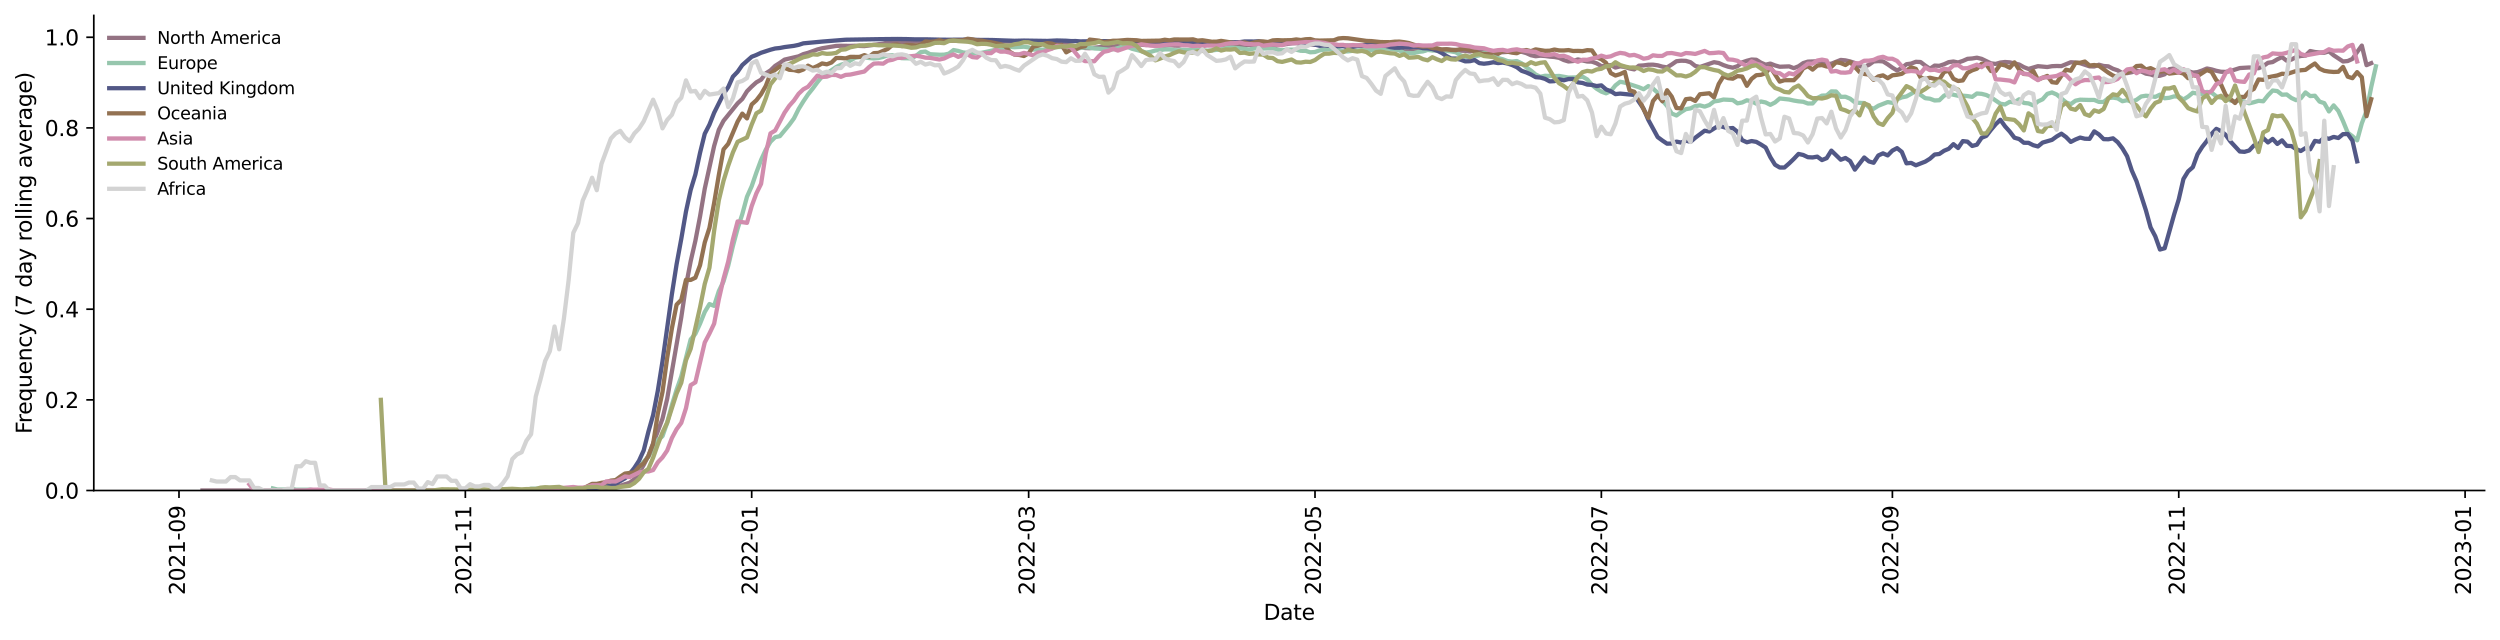 <?xml version="1.0" encoding="utf-8" standalone="no"?>
<!DOCTYPE svg PUBLIC "-//W3C//DTD SVG 1.1//EN"
  "http://www.w3.org/Graphics/SVG/1.1/DTD/svg11.dtd">
<svg xmlns:xlink="http://www.w3.org/1999/xlink" width="1166.981pt" height="298.621pt" viewBox="0 0 1166.981 298.621" xmlns="http://www.w3.org/2000/svg" version="1.1">
 <defs>
  <style type="text/css">*{stroke-linejoin: round; stroke-linecap: butt}</style>
 </defs>
 <g id="figure_1">
  <g id="patch_1">
   <path d="M 0 298.621 
L 1166.981 298.621 
L 1166.981 0 
L 0 0 
z
" style="fill: #ffffff"/>
  </g>
  <g id="axes_1">
   <g id="patch_2">
    <path d="M 43.781 228.96 
L 1159.781 228.96 
L 1159.781 7.2 
L 43.781 7.2 
z
" style="fill: #ffffff"/>
   </g>
   <g id="matplotlib.axis_1">
    <g id="xtick_1">
     <g id="line2d_1">
      <defs>
       <path id="m25d0575ef2" d="M 0 0 
L 0 3.5 
" style="stroke: #000000; stroke-width: 0.8"/>
      </defs>
      <g>
       <use xlink:href="#m25d0575ef2" x="83.552" y="228.96" style="stroke: #000000; stroke-width: 0.8"/>
      </g>
     </g>
     <g id="text_1">
      <!-- 2021-09 -->
      <g transform="translate(86.312 277.743)rotate(-90)scale(0.1 -0.1)">
       <defs>
        <path id="DejaVuSans-32" d="M 1228 531 
L 3431 531 
L 3431 0 
L 469 0 
L 469 531 
Q 828 903 1448 1529 
Q 2069 2156 2228 2338 
Q 2531 2678 2651 2914 
Q 2772 3150 2772 3378 
Q 2772 3750 2511 3984 
Q 2250 4219 1831 4219 
Q 1534 4219 1204 4116 
Q 875 4013 500 3803 
L 500 4441 
Q 881 4594 1212 4672 
Q 1544 4750 1819 4750 
Q 2544 4750 2975 4387 
Q 3406 4025 3406 3419 
Q 3406 3131 3298 2873 
Q 3191 2616 2906 2266 
Q 2828 2175 2409 1742 
Q 1991 1309 1228 531 
z
" transform="scale(0.016)"/>
        <path id="DejaVuSans-30" d="M 2034 4250 
Q 1547 4250 1301 3770 
Q 1056 3291 1056 2328 
Q 1056 1369 1301 889 
Q 1547 409 2034 409 
Q 2525 409 2770 889 
Q 3016 1369 3016 2328 
Q 3016 3291 2770 3770 
Q 2525 4250 2034 4250 
z
M 2034 4750 
Q 2819 4750 3233 4129 
Q 3647 3509 3647 2328 
Q 3647 1150 3233 529 
Q 2819 -91 2034 -91 
Q 1250 -91 836 529 
Q 422 1150 422 2328 
Q 422 3509 836 4129 
Q 1250 4750 2034 4750 
z
" transform="scale(0.016)"/>
        <path id="DejaVuSans-31" d="M 794 531 
L 1825 531 
L 1825 4091 
L 703 3866 
L 703 4441 
L 1819 4666 
L 2450 4666 
L 2450 531 
L 3481 531 
L 3481 0 
L 794 0 
L 794 531 
z
" transform="scale(0.016)"/>
        <path id="DejaVuSans-2d" d="M 313 2009 
L 1997 2009 
L 1997 1497 
L 313 1497 
L 313 2009 
z
" transform="scale(0.016)"/>
        <path id="DejaVuSans-39" d="M 703 97 
L 703 672 
Q 941 559 1184 500 
Q 1428 441 1663 441 
Q 2288 441 2617 861 
Q 2947 1281 2994 2138 
Q 2813 1869 2534 1725 
Q 2256 1581 1919 1581 
Q 1219 1581 811 2004 
Q 403 2428 403 3163 
Q 403 3881 828 4315 
Q 1253 4750 1959 4750 
Q 2769 4750 3195 4129 
Q 3622 3509 3622 2328 
Q 3622 1225 3098 567 
Q 2575 -91 1691 -91 
Q 1453 -91 1209 -44 
Q 966 3 703 97 
z
M 1959 2075 
Q 2384 2075 2632 2365 
Q 2881 2656 2881 3163 
Q 2881 3666 2632 3958 
Q 2384 4250 1959 4250 
Q 1534 4250 1286 3958 
Q 1038 3666 1038 3163 
Q 1038 2656 1286 2365 
Q 1534 2075 1959 2075 
z
" transform="scale(0.016)"/>
       </defs>
       <use xlink:href="#DejaVuSans-32"/>
       <use xlink:href="#DejaVuSans-30" x="63.623"/>
       <use xlink:href="#DejaVuSans-32" x="127.246"/>
       <use xlink:href="#DejaVuSans-31" x="190.869"/>
       <use xlink:href="#DejaVuSans-2d" x="254.492"/>
       <use xlink:href="#DejaVuSans-30" x="290.576"/>
       <use xlink:href="#DejaVuSans-39" x="354.199"/>
      </g>
     </g>
    </g>
    <g id="xtick_2">
     <g id="line2d_2">
      <g>
       <use xlink:href="#m25d0575ef2" x="217.218" y="228.96" style="stroke: #000000; stroke-width: 0.8"/>
      </g>
     </g>
     <g id="text_2">
      <!-- 2021-11 -->
      <g transform="translate(219.977 277.743)rotate(-90)scale(0.1 -0.1)">
       <use xlink:href="#DejaVuSans-32"/>
       <use xlink:href="#DejaVuSans-30" x="63.623"/>
       <use xlink:href="#DejaVuSans-32" x="127.246"/>
       <use xlink:href="#DejaVuSans-31" x="190.869"/>
       <use xlink:href="#DejaVuSans-2d" x="254.492"/>
       <use xlink:href="#DejaVuSans-31" x="290.576"/>
       <use xlink:href="#DejaVuSans-31" x="354.199"/>
      </g>
     </g>
    </g>
    <g id="xtick_3">
     <g id="line2d_3">
      <g>
       <use xlink:href="#m25d0575ef2" x="350.884" y="228.96" style="stroke: #000000; stroke-width: 0.8"/>
      </g>
     </g>
     <g id="text_3">
      <!-- 2022-01 -->
      <g transform="translate(353.643 277.743)rotate(-90)scale(0.1 -0.1)">
       <use xlink:href="#DejaVuSans-32"/>
       <use xlink:href="#DejaVuSans-30" x="63.623"/>
       <use xlink:href="#DejaVuSans-32" x="127.246"/>
       <use xlink:href="#DejaVuSans-32" x="190.869"/>
       <use xlink:href="#DejaVuSans-2d" x="254.492"/>
       <use xlink:href="#DejaVuSans-30" x="290.576"/>
       <use xlink:href="#DejaVuSans-31" x="354.199"/>
      </g>
     </g>
    </g>
    <g id="xtick_4">
     <g id="line2d_4">
      <g>
       <use xlink:href="#m25d0575ef2" x="480.167" y="228.96" style="stroke: #000000; stroke-width: 0.8"/>
      </g>
     </g>
     <g id="text_4">
      <!-- 2022-03 -->
      <g transform="translate(482.927 277.743)rotate(-90)scale(0.1 -0.1)">
       <defs>
        <path id="DejaVuSans-33" d="M 2597 2516 
Q 3050 2419 3304 2112 
Q 3559 1806 3559 1356 
Q 3559 666 3084 287 
Q 2609 -91 1734 -91 
Q 1441 -91 1130 -33 
Q 819 25 488 141 
L 488 750 
Q 750 597 1062 519 
Q 1375 441 1716 441 
Q 2309 441 2620 675 
Q 2931 909 2931 1356 
Q 2931 1769 2642 2001 
Q 2353 2234 1838 2234 
L 1294 2234 
L 1294 2753 
L 1863 2753 
Q 2328 2753 2575 2939 
Q 2822 3125 2822 3475 
Q 2822 3834 2567 4026 
Q 2313 4219 1838 4219 
Q 1578 4219 1281 4162 
Q 984 4106 628 3988 
L 628 4550 
Q 988 4650 1302 4700 
Q 1616 4750 1894 4750 
Q 2613 4750 3031 4423 
Q 3450 4097 3450 3541 
Q 3450 3153 3228 2886 
Q 3006 2619 2597 2516 
z
" transform="scale(0.016)"/>
       </defs>
       <use xlink:href="#DejaVuSans-32"/>
       <use xlink:href="#DejaVuSans-30" x="63.623"/>
       <use xlink:href="#DejaVuSans-32" x="127.246"/>
       <use xlink:href="#DejaVuSans-32" x="190.869"/>
       <use xlink:href="#DejaVuSans-2d" x="254.492"/>
       <use xlink:href="#DejaVuSans-30" x="290.576"/>
       <use xlink:href="#DejaVuSans-33" x="354.199"/>
      </g>
     </g>
    </g>
    <g id="xtick_5">
     <g id="line2d_5">
      <g>
       <use xlink:href="#m25d0575ef2" x="613.833" y="228.96" style="stroke: #000000; stroke-width: 0.8"/>
      </g>
     </g>
     <g id="text_5">
      <!-- 2022-05 -->
      <g transform="translate(616.592 277.743)rotate(-90)scale(0.1 -0.1)">
       <defs>
        <path id="DejaVuSans-35" d="M 691 4666 
L 3169 4666 
L 3169 4134 
L 1269 4134 
L 1269 2991 
Q 1406 3038 1543 3061 
Q 1681 3084 1819 3084 
Q 2600 3084 3056 2656 
Q 3513 2228 3513 1497 
Q 3513 744 3044 326 
Q 2575 -91 1722 -91 
Q 1428 -91 1123 -41 
Q 819 9 494 109 
L 494 744 
Q 775 591 1075 516 
Q 1375 441 1709 441 
Q 2250 441 2565 725 
Q 2881 1009 2881 1497 
Q 2881 1984 2565 2268 
Q 2250 2553 1709 2553 
Q 1456 2553 1204 2497 
Q 953 2441 691 2322 
L 691 4666 
z
" transform="scale(0.016)"/>
       </defs>
       <use xlink:href="#DejaVuSans-32"/>
       <use xlink:href="#DejaVuSans-30" x="63.623"/>
       <use xlink:href="#DejaVuSans-32" x="127.246"/>
       <use xlink:href="#DejaVuSans-32" x="190.869"/>
       <use xlink:href="#DejaVuSans-2d" x="254.492"/>
       <use xlink:href="#DejaVuSans-30" x="290.576"/>
       <use xlink:href="#DejaVuSans-35" x="354.199"/>
      </g>
     </g>
    </g>
    <g id="xtick_6">
     <g id="line2d_6">
      <g>
       <use xlink:href="#m25d0575ef2" x="747.499" y="228.96" style="stroke: #000000; stroke-width: 0.8"/>
      </g>
     </g>
     <g id="text_6">
      <!-- 2022-07 -->
      <g transform="translate(750.258 277.743)rotate(-90)scale(0.1 -0.1)">
       <defs>
        <path id="DejaVuSans-37" d="M 525 4666 
L 3525 4666 
L 3525 4397 
L 1831 0 
L 1172 0 
L 2766 4134 
L 525 4134 
L 525 4666 
z
" transform="scale(0.016)"/>
       </defs>
       <use xlink:href="#DejaVuSans-32"/>
       <use xlink:href="#DejaVuSans-30" x="63.623"/>
       <use xlink:href="#DejaVuSans-32" x="127.246"/>
       <use xlink:href="#DejaVuSans-32" x="190.869"/>
       <use xlink:href="#DejaVuSans-2d" x="254.492"/>
       <use xlink:href="#DejaVuSans-30" x="290.576"/>
       <use xlink:href="#DejaVuSans-37" x="354.199"/>
      </g>
     </g>
    </g>
    <g id="xtick_7">
     <g id="line2d_7">
      <g>
       <use xlink:href="#m25d0575ef2" x="883.356" y="228.96" style="stroke: #000000; stroke-width: 0.8"/>
      </g>
     </g>
     <g id="text_7">
      <!-- 2022-09 -->
      <g transform="translate(886.115 277.743)rotate(-90)scale(0.1 -0.1)">
       <use xlink:href="#DejaVuSans-32"/>
       <use xlink:href="#DejaVuSans-30" x="63.623"/>
       <use xlink:href="#DejaVuSans-32" x="127.246"/>
       <use xlink:href="#DejaVuSans-32" x="190.869"/>
       <use xlink:href="#DejaVuSans-2d" x="254.492"/>
       <use xlink:href="#DejaVuSans-30" x="290.576"/>
       <use xlink:href="#DejaVuSans-39" x="354.199"/>
      </g>
     </g>
    </g>
    <g id="xtick_8">
     <g id="line2d_8">
      <g>
       <use xlink:href="#m25d0575ef2" x="1017.022" y="228.96" style="stroke: #000000; stroke-width: 0.8"/>
      </g>
     </g>
     <g id="text_8">
      <!-- 2022-11 -->
      <g transform="translate(1019.781 277.743)rotate(-90)scale(0.1 -0.1)">
       <use xlink:href="#DejaVuSans-32"/>
       <use xlink:href="#DejaVuSans-30" x="63.623"/>
       <use xlink:href="#DejaVuSans-32" x="127.246"/>
       <use xlink:href="#DejaVuSans-32" x="190.869"/>
       <use xlink:href="#DejaVuSans-2d" x="254.492"/>
       <use xlink:href="#DejaVuSans-31" x="290.576"/>
       <use xlink:href="#DejaVuSans-31" x="354.199"/>
      </g>
     </g>
    </g>
    <g id="xtick_9">
     <g id="line2d_9">
      <g>
       <use xlink:href="#m25d0575ef2" x="1150.688" y="228.96" style="stroke: #000000; stroke-width: 0.8"/>
      </g>
     </g>
     <g id="text_9">
      <!-- 2023-01 -->
      <g transform="translate(1153.447 277.743)rotate(-90)scale(0.1 -0.1)">
       <use xlink:href="#DejaVuSans-32"/>
       <use xlink:href="#DejaVuSans-30" x="63.623"/>
       <use xlink:href="#DejaVuSans-32" x="127.246"/>
       <use xlink:href="#DejaVuSans-33" x="190.869"/>
       <use xlink:href="#DejaVuSans-2d" x="254.492"/>
       <use xlink:href="#DejaVuSans-30" x="290.576"/>
       <use xlink:href="#DejaVuSans-31" x="354.199"/>
      </g>
     </g>
    </g>
    <g id="text_10">
     <!-- Date -->
     <g transform="translate(589.83 289.341)scale(0.1 -0.1)">
      <defs>
       <path id="DejaVuSans-44" d="M 1259 4147 
L 1259 519 
L 2022 519 
Q 2988 519 3436 956 
Q 3884 1394 3884 2338 
Q 3884 3275 3436 3711 
Q 2988 4147 2022 4147 
L 1259 4147 
z
M 628 4666 
L 1925 4666 
Q 3281 4666 3915 4102 
Q 4550 3538 4550 2338 
Q 4550 1131 3912 565 
Q 3275 0 1925 0 
L 628 0 
L 628 4666 
z
" transform="scale(0.016)"/>
       <path id="DejaVuSans-61" d="M 2194 1759 
Q 1497 1759 1228 1600 
Q 959 1441 959 1056 
Q 959 750 1161 570 
Q 1363 391 1709 391 
Q 2188 391 2477 730 
Q 2766 1069 2766 1631 
L 2766 1759 
L 2194 1759 
z
M 3341 1997 
L 3341 0 
L 2766 0 
L 2766 531 
Q 2569 213 2275 61 
Q 1981 -91 1556 -91 
Q 1019 -91 701 211 
Q 384 513 384 1019 
Q 384 1609 779 1909 
Q 1175 2209 1959 2209 
L 2766 2209 
L 2766 2266 
Q 2766 2663 2505 2880 
Q 2244 3097 1772 3097 
Q 1472 3097 1187 3025 
Q 903 2953 641 2809 
L 641 3341 
Q 956 3463 1253 3523 
Q 1550 3584 1831 3584 
Q 2591 3584 2966 3190 
Q 3341 2797 3341 1997 
z
" transform="scale(0.016)"/>
       <path id="DejaVuSans-74" d="M 1172 4494 
L 1172 3500 
L 2356 3500 
L 2356 3053 
L 1172 3053 
L 1172 1153 
Q 1172 725 1289 603 
Q 1406 481 1766 481 
L 2356 481 
L 2356 0 
L 1766 0 
Q 1100 0 847 248 
Q 594 497 594 1153 
L 594 3053 
L 172 3053 
L 172 3500 
L 594 3500 
L 594 4494 
L 1172 4494 
z
" transform="scale(0.016)"/>
       <path id="DejaVuSans-65" d="M 3597 1894 
L 3597 1613 
L 953 1613 
Q 991 1019 1311 708 
Q 1631 397 2203 397 
Q 2534 397 2845 478 
Q 3156 559 3463 722 
L 3463 178 
Q 3153 47 2828 -22 
Q 2503 -91 2169 -91 
Q 1331 -91 842 396 
Q 353 884 353 1716 
Q 353 2575 817 3079 
Q 1281 3584 2069 3584 
Q 2775 3584 3186 3129 
Q 3597 2675 3597 1894 
z
M 3022 2063 
Q 3016 2534 2758 2815 
Q 2500 3097 2075 3097 
Q 1594 3097 1305 2825 
Q 1016 2553 972 2059 
L 3022 2063 
z
" transform="scale(0.016)"/>
      </defs>
      <use xlink:href="#DejaVuSans-44"/>
      <use xlink:href="#DejaVuSans-61" x="77.002"/>
      <use xlink:href="#DejaVuSans-74" x="138.281"/>
      <use xlink:href="#DejaVuSans-65" x="177.49"/>
     </g>
    </g>
   </g>
   <g id="matplotlib.axis_2">
    <g id="ytick_1">
     <g id="line2d_10">
      <defs>
       <path id="mea4b40bdbe" d="M 0 0 
L -3.5 0 
" style="stroke: #000000; stroke-width: 0.8"/>
      </defs>
      <g>
       <use xlink:href="#mea4b40bdbe" x="43.781" y="228.96" style="stroke: #000000; stroke-width: 0.8"/>
      </g>
     </g>
     <g id="text_11">
      <!-- 0.0 -->
      <g transform="translate(20.878 232.759)scale(0.1 -0.1)">
       <defs>
        <path id="DejaVuSans-2e" d="M 684 794 
L 1344 794 
L 1344 0 
L 684 0 
L 684 794 
z
" transform="scale(0.016)"/>
       </defs>
       <use xlink:href="#DejaVuSans-30"/>
       <use xlink:href="#DejaVuSans-2e" x="63.623"/>
       <use xlink:href="#DejaVuSans-30" x="95.41"/>
      </g>
     </g>
    </g>
    <g id="ytick_2">
     <g id="line2d_11">
      <g>
       <use xlink:href="#mea4b40bdbe" x="43.781" y="186.646" style="stroke: #000000; stroke-width: 0.8"/>
      </g>
     </g>
     <g id="text_12">
      <!-- 0.2 -->
      <g transform="translate(20.878 190.445)scale(0.1 -0.1)">
       <use xlink:href="#DejaVuSans-30"/>
       <use xlink:href="#DejaVuSans-2e" x="63.623"/>
       <use xlink:href="#DejaVuSans-32" x="95.41"/>
      </g>
     </g>
    </g>
    <g id="ytick_3">
     <g id="line2d_12">
      <g>
       <use xlink:href="#mea4b40bdbe" x="43.781" y="144.332" style="stroke: #000000; stroke-width: 0.8"/>
      </g>
     </g>
     <g id="text_13">
      <!-- 0.4 -->
      <g transform="translate(20.878 148.131)scale(0.1 -0.1)">
       <defs>
        <path id="DejaVuSans-34" d="M 2419 4116 
L 825 1625 
L 2419 1625 
L 2419 4116 
z
M 2253 4666 
L 3047 4666 
L 3047 1625 
L 3713 1625 
L 3713 1100 
L 3047 1100 
L 3047 0 
L 2419 0 
L 2419 1100 
L 313 1100 
L 313 1709 
L 2253 4666 
z
" transform="scale(0.016)"/>
       </defs>
       <use xlink:href="#DejaVuSans-30"/>
       <use xlink:href="#DejaVuSans-2e" x="63.623"/>
       <use xlink:href="#DejaVuSans-34" x="95.41"/>
      </g>
     </g>
    </g>
    <g id="ytick_4">
     <g id="line2d_13">
      <g>
       <use xlink:href="#mea4b40bdbe" x="43.781" y="102.018" style="stroke: #000000; stroke-width: 0.8"/>
      </g>
     </g>
     <g id="text_14">
      <!-- 0.6 -->
      <g transform="translate(20.878 105.818)scale(0.1 -0.1)">
       <defs>
        <path id="DejaVuSans-36" d="M 2113 2584 
Q 1688 2584 1439 2293 
Q 1191 2003 1191 1497 
Q 1191 994 1439 701 
Q 1688 409 2113 409 
Q 2538 409 2786 701 
Q 3034 994 3034 1497 
Q 3034 2003 2786 2293 
Q 2538 2584 2113 2584 
z
M 3366 4563 
L 3366 3988 
Q 3128 4100 2886 4159 
Q 2644 4219 2406 4219 
Q 1781 4219 1451 3797 
Q 1122 3375 1075 2522 
Q 1259 2794 1537 2939 
Q 1816 3084 2150 3084 
Q 2853 3084 3261 2657 
Q 3669 2231 3669 1497 
Q 3669 778 3244 343 
Q 2819 -91 2113 -91 
Q 1303 -91 875 529 
Q 447 1150 447 2328 
Q 447 3434 972 4092 
Q 1497 4750 2381 4750 
Q 2619 4750 2861 4703 
Q 3103 4656 3366 4563 
z
" transform="scale(0.016)"/>
       </defs>
       <use xlink:href="#DejaVuSans-30"/>
       <use xlink:href="#DejaVuSans-2e" x="63.623"/>
       <use xlink:href="#DejaVuSans-36" x="95.41"/>
      </g>
     </g>
    </g>
    <g id="ytick_5">
     <g id="line2d_14">
      <g>
       <use xlink:href="#mea4b40bdbe" x="43.781" y="59.705" style="stroke: #000000; stroke-width: 0.8"/>
      </g>
     </g>
     <g id="text_15">
      <!-- 0.8 -->
      <g transform="translate(20.878 63.504)scale(0.1 -0.1)">
       <defs>
        <path id="DejaVuSans-38" d="M 2034 2216 
Q 1584 2216 1326 1975 
Q 1069 1734 1069 1313 
Q 1069 891 1326 650 
Q 1584 409 2034 409 
Q 2484 409 2743 651 
Q 3003 894 3003 1313 
Q 3003 1734 2745 1975 
Q 2488 2216 2034 2216 
z
M 1403 2484 
Q 997 2584 770 2862 
Q 544 3141 544 3541 
Q 544 4100 942 4425 
Q 1341 4750 2034 4750 
Q 2731 4750 3128 4425 
Q 3525 4100 3525 3541 
Q 3525 3141 3298 2862 
Q 3072 2584 2669 2484 
Q 3125 2378 3379 2068 
Q 3634 1759 3634 1313 
Q 3634 634 3220 271 
Q 2806 -91 2034 -91 
Q 1263 -91 848 271 
Q 434 634 434 1313 
Q 434 1759 690 2068 
Q 947 2378 1403 2484 
z
M 1172 3481 
Q 1172 3119 1398 2916 
Q 1625 2713 2034 2713 
Q 2441 2713 2670 2916 
Q 2900 3119 2900 3481 
Q 2900 3844 2670 4047 
Q 2441 4250 2034 4250 
Q 1625 4250 1398 4047 
Q 1172 3844 1172 3481 
z
" transform="scale(0.016)"/>
       </defs>
       <use xlink:href="#DejaVuSans-30"/>
       <use xlink:href="#DejaVuSans-2e" x="63.623"/>
       <use xlink:href="#DejaVuSans-38" x="95.41"/>
      </g>
     </g>
    </g>
    <g id="ytick_6">
     <g id="line2d_15">
      <g>
       <use xlink:href="#mea4b40bdbe" x="43.781" y="17.391" style="stroke: #000000; stroke-width: 0.8"/>
      </g>
     </g>
     <g id="text_16">
      <!-- 1.0 -->
      <g transform="translate(20.878 21.19)scale(0.1 -0.1)">
       <use xlink:href="#DejaVuSans-31"/>
       <use xlink:href="#DejaVuSans-2e" x="63.623"/>
       <use xlink:href="#DejaVuSans-30" x="95.41"/>
      </g>
     </g>
    </g>
    <g id="text_17">
     <!-- Frequency (7 day rolling average) -->
     <g transform="translate(14.798 202.529)rotate(-90)scale(0.1 -0.1)">
      <defs>
       <path id="DejaVuSans-46" d="M 628 4666 
L 3309 4666 
L 3309 4134 
L 1259 4134 
L 1259 2759 
L 3109 2759 
L 3109 2228 
L 1259 2228 
L 1259 0 
L 628 0 
L 628 4666 
z
" transform="scale(0.016)"/>
       <path id="DejaVuSans-72" d="M 2631 2963 
Q 2534 3019 2420 3045 
Q 2306 3072 2169 3072 
Q 1681 3072 1420 2755 
Q 1159 2438 1159 1844 
L 1159 0 
L 581 0 
L 581 3500 
L 1159 3500 
L 1159 2956 
Q 1341 3275 1631 3429 
Q 1922 3584 2338 3584 
Q 2397 3584 2469 3576 
Q 2541 3569 2628 3553 
L 2631 2963 
z
" transform="scale(0.016)"/>
       <path id="DejaVuSans-71" d="M 947 1747 
Q 947 1113 1208 752 
Q 1469 391 1925 391 
Q 2381 391 2643 752 
Q 2906 1113 2906 1747 
Q 2906 2381 2643 2742 
Q 2381 3103 1925 3103 
Q 1469 3103 1208 2742 
Q 947 2381 947 1747 
z
M 2906 525 
Q 2725 213 2448 61 
Q 2172 -91 1784 -91 
Q 1150 -91 751 415 
Q 353 922 353 1747 
Q 353 2572 751 3078 
Q 1150 3584 1784 3584 
Q 2172 3584 2448 3432 
Q 2725 3281 2906 2969 
L 2906 3500 
L 3481 3500 
L 3481 -1331 
L 2906 -1331 
L 2906 525 
z
" transform="scale(0.016)"/>
       <path id="DejaVuSans-75" d="M 544 1381 
L 544 3500 
L 1119 3500 
L 1119 1403 
Q 1119 906 1312 657 
Q 1506 409 1894 409 
Q 2359 409 2629 706 
Q 2900 1003 2900 1516 
L 2900 3500 
L 3475 3500 
L 3475 0 
L 2900 0 
L 2900 538 
Q 2691 219 2414 64 
Q 2138 -91 1772 -91 
Q 1169 -91 856 284 
Q 544 659 544 1381 
z
M 1991 3584 
L 1991 3584 
z
" transform="scale(0.016)"/>
       <path id="DejaVuSans-6e" d="M 3513 2113 
L 3513 0 
L 2938 0 
L 2938 2094 
Q 2938 2591 2744 2837 
Q 2550 3084 2163 3084 
Q 1697 3084 1428 2787 
Q 1159 2491 1159 1978 
L 1159 0 
L 581 0 
L 581 3500 
L 1159 3500 
L 1159 2956 
Q 1366 3272 1645 3428 
Q 1925 3584 2291 3584 
Q 2894 3584 3203 3211 
Q 3513 2838 3513 2113 
z
" transform="scale(0.016)"/>
       <path id="DejaVuSans-63" d="M 3122 3366 
L 3122 2828 
Q 2878 2963 2633 3030 
Q 2388 3097 2138 3097 
Q 1578 3097 1268 2742 
Q 959 2388 959 1747 
Q 959 1106 1268 751 
Q 1578 397 2138 397 
Q 2388 397 2633 464 
Q 2878 531 3122 666 
L 3122 134 
Q 2881 22 2623 -34 
Q 2366 -91 2075 -91 
Q 1284 -91 818 406 
Q 353 903 353 1747 
Q 353 2603 823 3093 
Q 1294 3584 2113 3584 
Q 2378 3584 2631 3529 
Q 2884 3475 3122 3366 
z
" transform="scale(0.016)"/>
       <path id="DejaVuSans-79" d="M 2059 -325 
Q 1816 -950 1584 -1140 
Q 1353 -1331 966 -1331 
L 506 -1331 
L 506 -850 
L 844 -850 
Q 1081 -850 1212 -737 
Q 1344 -625 1503 -206 
L 1606 56 
L 191 3500 
L 800 3500 
L 1894 763 
L 2988 3500 
L 3597 3500 
L 2059 -325 
z
" transform="scale(0.016)"/>
       <path id="DejaVuSans-20" transform="scale(0.016)"/>
       <path id="DejaVuSans-28" d="M 1984 4856 
Q 1566 4138 1362 3434 
Q 1159 2731 1159 2009 
Q 1159 1288 1364 580 
Q 1569 -128 1984 -844 
L 1484 -844 
Q 1016 -109 783 600 
Q 550 1309 550 2009 
Q 550 2706 781 3412 
Q 1013 4119 1484 4856 
L 1984 4856 
z
" transform="scale(0.016)"/>
       <path id="DejaVuSans-64" d="M 2906 2969 
L 2906 4863 
L 3481 4863 
L 3481 0 
L 2906 0 
L 2906 525 
Q 2725 213 2448 61 
Q 2172 -91 1784 -91 
Q 1150 -91 751 415 
Q 353 922 353 1747 
Q 353 2572 751 3078 
Q 1150 3584 1784 3584 
Q 2172 3584 2448 3432 
Q 2725 3281 2906 2969 
z
M 947 1747 
Q 947 1113 1208 752 
Q 1469 391 1925 391 
Q 2381 391 2643 752 
Q 2906 1113 2906 1747 
Q 2906 2381 2643 2742 
Q 2381 3103 1925 3103 
Q 1469 3103 1208 2742 
Q 947 2381 947 1747 
z
" transform="scale(0.016)"/>
       <path id="DejaVuSans-6f" d="M 1959 3097 
Q 1497 3097 1228 2736 
Q 959 2375 959 1747 
Q 959 1119 1226 758 
Q 1494 397 1959 397 
Q 2419 397 2687 759 
Q 2956 1122 2956 1747 
Q 2956 2369 2687 2733 
Q 2419 3097 1959 3097 
z
M 1959 3584 
Q 2709 3584 3137 3096 
Q 3566 2609 3566 1747 
Q 3566 888 3137 398 
Q 2709 -91 1959 -91 
Q 1206 -91 779 398 
Q 353 888 353 1747 
Q 353 2609 779 3096 
Q 1206 3584 1959 3584 
z
" transform="scale(0.016)"/>
       <path id="DejaVuSans-6c" d="M 603 4863 
L 1178 4863 
L 1178 0 
L 603 0 
L 603 4863 
z
" transform="scale(0.016)"/>
       <path id="DejaVuSans-69" d="M 603 3500 
L 1178 3500 
L 1178 0 
L 603 0 
L 603 3500 
z
M 603 4863 
L 1178 4863 
L 1178 4134 
L 603 4134 
L 603 4863 
z
" transform="scale(0.016)"/>
       <path id="DejaVuSans-67" d="M 2906 1791 
Q 2906 2416 2648 2759 
Q 2391 3103 1925 3103 
Q 1463 3103 1205 2759 
Q 947 2416 947 1791 
Q 947 1169 1205 825 
Q 1463 481 1925 481 
Q 2391 481 2648 825 
Q 2906 1169 2906 1791 
z
M 3481 434 
Q 3481 -459 3084 -895 
Q 2688 -1331 1869 -1331 
Q 1566 -1331 1297 -1286 
Q 1028 -1241 775 -1147 
L 775 -588 
Q 1028 -725 1275 -790 
Q 1522 -856 1778 -856 
Q 2344 -856 2625 -561 
Q 2906 -266 2906 331 
L 2906 616 
Q 2728 306 2450 153 
Q 2172 0 1784 0 
Q 1141 0 747 490 
Q 353 981 353 1791 
Q 353 2603 747 3093 
Q 1141 3584 1784 3584 
Q 2172 3584 2450 3431 
Q 2728 3278 2906 2969 
L 2906 3500 
L 3481 3500 
L 3481 434 
z
" transform="scale(0.016)"/>
       <path id="DejaVuSans-76" d="M 191 3500 
L 800 3500 
L 1894 563 
L 2988 3500 
L 3597 3500 
L 2284 0 
L 1503 0 
L 191 3500 
z
" transform="scale(0.016)"/>
       <path id="DejaVuSans-29" d="M 513 4856 
L 1013 4856 
Q 1481 4119 1714 3412 
Q 1947 2706 1947 2009 
Q 1947 1309 1714 600 
Q 1481 -109 1013 -844 
L 513 -844 
Q 928 -128 1133 580 
Q 1338 1288 1338 2009 
Q 1338 2731 1133 3434 
Q 928 4138 513 4856 
z
" transform="scale(0.016)"/>
      </defs>
      <use xlink:href="#DejaVuSans-46"/>
      <use xlink:href="#DejaVuSans-72" x="50.27"/>
      <use xlink:href="#DejaVuSans-65" x="89.133"/>
      <use xlink:href="#DejaVuSans-71" x="150.656"/>
      <use xlink:href="#DejaVuSans-75" x="214.133"/>
      <use xlink:href="#DejaVuSans-65" x="277.512"/>
      <use xlink:href="#DejaVuSans-6e" x="339.035"/>
      <use xlink:href="#DejaVuSans-63" x="402.414"/>
      <use xlink:href="#DejaVuSans-79" x="457.395"/>
      <use xlink:href="#DejaVuSans-20" x="516.574"/>
      <use xlink:href="#DejaVuSans-28" x="548.361"/>
      <use xlink:href="#DejaVuSans-37" x="587.375"/>
      <use xlink:href="#DejaVuSans-20" x="650.998"/>
      <use xlink:href="#DejaVuSans-64" x="682.785"/>
      <use xlink:href="#DejaVuSans-61" x="746.262"/>
      <use xlink:href="#DejaVuSans-79" x="807.541"/>
      <use xlink:href="#DejaVuSans-20" x="866.721"/>
      <use xlink:href="#DejaVuSans-72" x="898.508"/>
      <use xlink:href="#DejaVuSans-6f" x="937.371"/>
      <use xlink:href="#DejaVuSans-6c" x="998.553"/>
      <use xlink:href="#DejaVuSans-6c" x="1026.336"/>
      <use xlink:href="#DejaVuSans-69" x="1054.119"/>
      <use xlink:href="#DejaVuSans-6e" x="1081.902"/>
      <use xlink:href="#DejaVuSans-67" x="1145.281"/>
      <use xlink:href="#DejaVuSans-20" x="1208.758"/>
      <use xlink:href="#DejaVuSans-61" x="1240.545"/>
      <use xlink:href="#DejaVuSans-76" x="1301.824"/>
      <use xlink:href="#DejaVuSans-65" x="1361.004"/>
      <use xlink:href="#DejaVuSans-72" x="1422.527"/>
      <use xlink:href="#DejaVuSans-61" x="1463.641"/>
      <use xlink:href="#DejaVuSans-67" x="1524.92"/>
      <use xlink:href="#DejaVuSans-65" x="1588.396"/>
      <use xlink:href="#DejaVuSans-29" x="1649.92"/>
     </g>
    </g>
   </g>
   <g id="line2d_16">
    <path d="M 94.509 228.956 
L 147.098 228.932 
L 158.055 228.852 
L 169.011 228.955 
L 190.923 228.924 
L 243.513 228.928 
L 254.469 228.846 
L 265.425 228.838 
L 269.808 228.675 
L 274.19 228.438 
L 282.955 227.937 
L 285.147 227.633 
L 289.529 226.744 
L 293.912 225.329 
L 296.103 223.672 
L 298.294 220.73 
L 300.485 217.016 
L 302.677 212.678 
L 307.059 201.292 
L 309.25 195.426 
L 311.442 186.114 
L 318.015 148.114 
L 320.207 133.415 
L 322.398 121.95 
L 324.589 112.442 
L 326.78 100.999 
L 328.972 88.074 
L 333.354 68.151 
L 335.545 60.574 
L 337.736 56.393 
L 344.31 48.251 
L 346.501 46.192 
L 348.693 42.627 
L 350.884 40.394 
L 353.075 38.431 
L 355.266 37.189 
L 357.458 34.251 
L 359.649 32.866 
L 361.84 30.747 
L 364.031 29.359 
L 366.223 27.831 
L 372.796 26.297 
L 374.988 25.264 
L 377.179 24.663 
L 381.561 23.086 
L 383.753 22.524 
L 390.326 21.434 
L 392.518 21.363 
L 396.9 21.416 
L 399.091 21.352 
L 403.474 21.522 
L 412.239 20.356 
L 414.43 19.836 
L 416.621 19.752 
L 418.812 19.861 
L 427.577 19.448 
L 429.769 19.101 
L 445.107 18.736 
L 453.872 19.269 
L 456.064 19.438 
L 458.255 19.372 
L 460.446 19.48 
L 477.976 19.367 
L 480.167 19.432 
L 482.359 19.861 
L 484.55 19.964 
L 488.932 20.4 
L 491.123 20.533 
L 493.315 20.37 
L 495.506 20.36 
L 497.697 20.627 
L 499.888 21.169 
L 502.08 21.524 
L 506.462 22.419 
L 508.653 22.504 
L 515.227 21.812 
L 517.418 21.979 
L 519.61 21.748 
L 521.801 21.345 
L 526.183 21.31 
L 528.375 20.85 
L 532.757 20.883 
L 534.948 21.037 
L 537.14 20.811 
L 539.331 20.859 
L 543.713 21.367 
L 545.905 21.09 
L 548.096 21.272 
L 550.287 21.329 
L 552.478 20.927 
L 554.67 20.81 
L 556.861 20.871 
L 559.052 20.672 
L 561.243 20.682 
L 563.434 20.878 
L 567.817 20.816 
L 570.008 21.069 
L 572.199 21.171 
L 574.391 21 
L 583.156 20.929 
L 585.347 21.556 
L 587.538 21.848 
L 589.729 21.822 
L 591.921 22.047 
L 594.112 21.92 
L 596.303 21.148 
L 598.494 20.757 
L 600.686 20.58 
L 602.877 20.168 
L 605.068 20.145 
L 607.259 20.427 
L 609.451 20.488 
L 611.642 20.802 
L 620.407 21.112 
L 622.598 20.889 
L 626.981 21.289 
L 629.172 21.239 
L 637.937 21.504 
L 640.128 21.562 
L 642.319 21.379 
L 644.51 21.318 
L 646.702 21.449 
L 651.084 22.044 
L 655.467 23.97 
L 657.658 23.925 
L 659.849 23.569 
L 662.04 23.813 
L 664.232 23.572 
L 666.423 23.188 
L 670.805 23.397 
L 675.188 22.96 
L 677.379 23.255 
L 679.57 23.287 
L 681.762 23.637 
L 683.953 23.731 
L 686.144 24.046 
L 688.335 23.566 
L 690.527 23.814 
L 692.718 23.654 
L 697.1 23.927 
L 699.292 24.268 
L 701.483 24.376 
L 705.865 24.088 
L 708.057 23.97 
L 710.248 24.158 
L 712.439 24.779 
L 714.63 25.771 
L 716.822 26.25 
L 719.013 25.992 
L 721.204 26.137 
L 723.395 26.434 
L 725.586 26.604 
L 727.778 26.999 
L 729.969 28.025 
L 732.16 28.695 
L 734.351 28.487 
L 736.543 27.726 
L 740.925 28.718 
L 743.116 28.779 
L 745.308 29.564 
L 747.499 30.858 
L 749.69 30.77 
L 751.881 30.376 
L 754.073 31.545 
L 756.264 30.976 
L 758.455 31.241 
L 760.646 31.96 
L 762.838 32.393 
L 765.029 30.656 
L 767.22 30.533 
L 769.411 30.222 
L 771.603 30.185 
L 773.794 30.482 
L 775.985 31.112 
L 778.176 31.448 
L 780.368 30.095 
L 782.559 28.582 
L 784.75 28.331 
L 786.941 28.409 
L 789.133 29.061 
L 791.324 30.763 
L 793.515 31.273 
L 800.089 29.025 
L 802.28 29.409 
L 804.471 30.386 
L 806.662 31.134 
L 808.854 31.598 
L 811.045 30.902 
L 813.236 29.117 
L 815.427 28.368 
L 817.619 27.79 
L 819.81 27.892 
L 822.001 29.262 
L 824.192 30.198 
L 826.384 29.676 
L 828.575 30.536 
L 830.766 31.158 
L 835.149 30.985 
L 837.34 31.818 
L 839.531 30.956 
L 841.722 29.455 
L 843.914 28.764 
L 848.296 28.619 
L 850.487 28.82 
L 852.679 29.913 
L 854.87 29.74 
L 859.252 27.977 
L 861.444 28.179 
L 863.635 28.689 
L 865.826 29.395 
L 868.017 30.898 
L 870.209 31.218 
L 872.4 30.241 
L 874.591 28.694 
L 876.782 28.521 
L 878.973 28.661 
L 881.165 30.025 
L 883.356 31.578 
L 885.547 32.912 
L 887.738 31.724 
L 889.93 29.977 
L 892.121 29.678 
L 894.312 28.844 
L 896.503 28.948 
L 898.695 30.622 
L 900.886 32.099 
L 903.077 30.62 
L 905.268 30.73 
L 907.46 30.002 
L 909.651 29.01 
L 911.842 28.717 
L 914.033 29.164 
L 916.225 28.444 
L 918.416 27.467 
L 920.607 27.292 
L 922.798 26.936 
L 924.99 27.466 
L 929.372 29.579 
L 931.563 29.843 
L 933.755 29.197 
L 935.946 28.943 
L 938.137 29.102 
L 942.52 30.114 
L 944.711 31.344 
L 946.902 32.184 
L 951.284 30.886 
L 955.667 31.291 
L 957.858 30.898 
L 960.049 30.804 
L 962.241 30.857 
L 966.623 29.051 
L 968.814 29.188 
L 971.006 29.51 
L 975.388 30.962 
L 977.579 31.035 
L 979.771 30.215 
L 981.962 30.805 
L 984.153 30.966 
L 986.344 32.118 
L 988.536 32.841 
L 990.727 34.16 
L 992.918 34.137 
L 995.109 33.715 
L 997.301 32.996 
L 999.492 33.337 
L 1001.683 34.383 
L 1003.874 34.728 
L 1006.066 35.518 
L 1008.257 35.349 
L 1010.448 34.689 
L 1012.639 32.299 
L 1014.831 31.963 
L 1017.022 31.97 
L 1019.213 32.901 
L 1021.404 33.184 
L 1023.596 33.896 
L 1025.787 33.663 
L 1027.978 32.91 
L 1030.169 31.968 
L 1032.36 32.398 
L 1034.552 33.049 
L 1036.743 33.495 
L 1038.934 33.565 
L 1041.125 33.168 
L 1045.508 31.769 
L 1049.89 31.502 
L 1054.273 31.857 
L 1056.464 30.874 
L 1058.655 29.32 
L 1060.847 28.969 
L 1063.038 27.688 
L 1065.229 26.655 
L 1067.42 28.342 
L 1069.612 27.797 
L 1071.803 26.664 
L 1073.994 26.13 
L 1076.185 25.944 
L 1078.377 23.811 
L 1080.568 24.279 
L 1082.759 24.52 
L 1084.95 24.627 
L 1087.142 23.98 
L 1089.333 25.802 
L 1093.715 28.696 
L 1095.907 28.491 
L 1098.098 27.504 
L 1100.289 24.289 
L 1102.48 21.286 
L 1104.671 30.414 
L 1106.863 29.48 
L 1106.863 29.48 
" clip-path="url(#p67f6224f27)" style="fill: none; stroke: #947383; stroke-width: 2; stroke-linecap: square"/>
   </g>
   <g id="line2d_17">
    <path d="M 127.377 227.986 
L 129.568 228.528 
L 133.951 228.528 
L 136.142 228.157 
L 138.333 228.589 
L 144.907 228.589 
L 147.098 228.96 
L 169.011 228.893 
L 171.202 228.759 
L 175.585 228.826 
L 179.967 228.826 
L 182.158 228.96 
L 197.497 228.872 
L 199.688 228.75 
L 212.836 228.883 
L 245.704 228.829 
L 247.896 228.102 
L 256.66 228.136 
L 258.852 228.827 
L 269.808 228.61 
L 280.764 226.544 
L 285.147 225.37 
L 287.338 224.388 
L 291.72 222.837 
L 293.912 222.573 
L 296.103 220.74 
L 298.294 218.253 
L 300.485 215.495 
L 302.677 213.223 
L 307.059 205.395 
L 309.25 203.617 
L 311.442 197.313 
L 313.633 189.039 
L 315.824 181.948 
L 318.015 175.722 
L 322.398 158.429 
L 324.589 155.846 
L 326.78 151.066 
L 328.972 145.621 
L 331.163 141.941 
L 333.354 142.769 
L 335.545 135.876 
L 337.736 131.369 
L 339.928 124.011 
L 342.119 114.818 
L 344.31 106.733 
L 346.501 99.971 
L 348.693 91.836 
L 350.884 86.943 
L 353.075 80.539 
L 355.266 74.64 
L 357.458 69.874 
L 359.649 66.172 
L 361.84 64.033 
L 364.031 63.553 
L 368.414 58.259 
L 370.605 55.273 
L 372.796 50.898 
L 374.988 47.345 
L 377.179 44.087 
L 379.37 41.355 
L 381.561 38.37 
L 383.753 35.687 
L 388.135 32.787 
L 390.326 31.285 
L 392.518 30.246 
L 394.709 29.544 
L 399.091 26.998 
L 401.283 26.579 
L 403.474 26.74 
L 405.665 27.077 
L 407.856 27.256 
L 410.047 27.08 
L 412.239 26.579 
L 414.43 25.793 
L 416.621 25.789 
L 418.812 26.725 
L 421.004 27.169 
L 425.386 27.236 
L 427.577 26.106 
L 429.769 24.32 
L 431.96 24.078 
L 434.151 25.303 
L 438.534 25.551 
L 440.725 25.523 
L 442.916 25.052 
L 445.107 23.368 
L 447.299 23.78 
L 449.49 24.469 
L 451.681 24.703 
L 453.872 24.707 
L 456.064 24.906 
L 458.255 24.658 
L 464.829 23.232 
L 467.02 23.255 
L 469.211 22.425 
L 471.402 21.873 
L 473.594 22.053 
L 477.976 21.797 
L 480.167 22.122 
L 482.359 23.154 
L 484.55 23.085 
L 486.741 23.229 
L 491.123 22.493 
L 493.315 21.914 
L 497.697 21.987 
L 499.888 22.218 
L 502.08 22.863 
L 504.271 22.405 
L 506.462 22.097 
L 508.653 22.25 
L 510.845 22.621 
L 513.036 22.732 
L 517.418 23.181 
L 519.61 22.995 
L 521.801 22.469 
L 523.992 21.78 
L 526.183 21.827 
L 528.375 22.745 
L 532.757 23.875 
L 534.948 24.543 
L 537.14 24.212 
L 539.331 23.567 
L 541.522 23.368 
L 543.713 23.048 
L 545.905 23.049 
L 548.096 23.421 
L 550.287 23.482 
L 552.478 23.23 
L 554.67 23.329 
L 556.861 22.951 
L 559.052 23.024 
L 563.434 23.661 
L 565.626 23.538 
L 570.008 23.01 
L 572.199 22.474 
L 574.391 22.167 
L 576.582 22.282 
L 583.156 23.11 
L 585.347 22.654 
L 587.538 22.373 
L 589.729 22.645 
L 591.921 22.585 
L 594.112 22.735 
L 596.303 23.174 
L 598.494 23.47 
L 600.686 23.177 
L 605.068 23.211 
L 607.259 23.721 
L 609.451 23.741 
L 611.642 24.419 
L 613.833 24.267 
L 616.024 23.504 
L 618.216 23.142 
L 620.407 23.012 
L 622.598 22.757 
L 624.789 23.298 
L 626.981 23.969 
L 629.172 23.983 
L 631.363 23.725 
L 637.937 23.199 
L 640.128 23.321 
L 642.319 23.311 
L 646.702 22.696 
L 648.893 22.785 
L 651.084 23.051 
L 653.275 23.558 
L 655.467 24.709 
L 659.849 24.828 
L 662.04 24.227 
L 664.232 23.995 
L 666.423 23.3 
L 668.614 23.575 
L 670.805 23.546 
L 672.997 23.344 
L 675.188 23.741 
L 677.379 24.003 
L 679.57 24.399 
L 681.762 25.786 
L 683.953 26.601 
L 688.335 26.302 
L 690.527 25.865 
L 692.718 24.566 
L 694.909 24.698 
L 697.1 26.184 
L 699.292 27.114 
L 701.483 27.674 
L 703.674 28.501 
L 705.865 28.748 
L 708.057 28.494 
L 710.248 29.549 
L 712.439 31.391 
L 714.63 32.946 
L 716.822 34.778 
L 719.013 35.839 
L 721.204 35.363 
L 725.586 35.537 
L 727.778 35.446 
L 732.16 36.227 
L 736.543 36.104 
L 738.734 35.784 
L 740.925 37.089 
L 743.116 39.664 
L 745.308 41.434 
L 747.499 42.766 
L 749.69 43.561 
L 751.881 42.559 
L 754.073 39.861 
L 756.264 38.158 
L 758.455 38.587 
L 765.029 40.723 
L 767.22 41.654 
L 769.411 40.178 
L 771.603 41.333 
L 773.794 43.289 
L 775.985 46.881 
L 778.176 49.474 
L 780.368 53.014 
L 782.559 53.904 
L 784.75 52.322 
L 786.941 50.953 
L 789.133 50.585 
L 791.324 49.524 
L 793.515 49.189 
L 795.706 49.769 
L 797.897 49.015 
L 800.089 47.344 
L 802.28 47.029 
L 804.471 46.464 
L 808.854 46.694 
L 811.045 48.243 
L 813.236 47.838 
L 815.427 46.811 
L 817.619 47.305 
L 819.81 48.377 
L 822.001 47.381 
L 824.192 47.823 
L 826.384 48.936 
L 828.575 47.822 
L 830.766 45.966 
L 835.149 46.452 
L 837.34 46.939 
L 839.531 47.297 
L 841.722 47.508 
L 843.914 48.315 
L 846.105 48.281 
L 848.296 45.775 
L 850.487 44.632 
L 852.679 44.553 
L 854.87 42.659 
L 857.061 42.714 
L 859.252 45.214 
L 861.444 45.156 
L 863.635 46.072 
L 865.826 47.778 
L 868.017 48.011 
L 870.209 48.101 
L 872.4 50.002 
L 874.591 50.756 
L 876.782 49.362 
L 881.165 47.644 
L 883.356 48.016 
L 885.547 46.372 
L 887.738 45.455 
L 889.93 45.018 
L 892.121 43.792 
L 894.312 42.425 
L 896.503 44.281 
L 898.695 45.834 
L 900.886 46.09 
L 903.077 46.896 
L 905.268 46.788 
L 907.46 44.659 
L 909.651 43.738 
L 914.033 44.695 
L 916.225 44.657 
L 918.416 44.853 
L 920.607 45.222 
L 922.798 43.644 
L 924.99 43.802 
L 927.181 44.355 
L 929.372 45.426 
L 933.755 48.426 
L 935.946 48.76 
L 938.137 47.526 
L 940.328 47.763 
L 942.52 46.352 
L 944.711 48.042 
L 946.902 48.269 
L 949.093 49.181 
L 951.284 47.359 
L 953.476 46.344 
L 955.667 43.826 
L 957.858 43.159 
L 960.049 44.116 
L 964.432 47.81 
L 966.623 48.601 
L 968.814 47.005 
L 971.006 46.536 
L 975.388 46.662 
L 977.579 46.651 
L 979.771 47.556 
L 981.962 47.594 
L 984.153 45.796 
L 986.344 45.566 
L 988.536 45.916 
L 990.727 47.25 
L 992.918 46.779 
L 995.109 47.5 
L 997.301 46.593 
L 999.492 45.034 
L 1001.683 44.682 
L 1003.874 44.873 
L 1006.066 45.232 
L 1008.257 44.185 
L 1010.448 45.873 
L 1012.639 45.642 
L 1014.831 44.996 
L 1017.022 45.047 
L 1019.213 46.449 
L 1021.404 45.091 
L 1023.596 43.275 
L 1025.787 43.705 
L 1027.978 43.829 
L 1030.169 42.896 
L 1032.36 43.259 
L 1034.552 44.963 
L 1036.743 45.577 
L 1038.934 45.383 
L 1041.125 46.92 
L 1043.317 47.273 
L 1045.508 46.912 
L 1047.699 47.416 
L 1049.89 48.251 
L 1052.082 47.723 
L 1054.273 47.062 
L 1056.464 47.276 
L 1058.655 44.522 
L 1060.847 42.241 
L 1063.038 42.521 
L 1065.229 44.218 
L 1067.42 44.1 
L 1069.612 45.739 
L 1071.803 46.757 
L 1073.994 45.876 
L 1076.185 43.155 
L 1078.377 44.849 
L 1080.568 44.689 
L 1082.759 47.441 
L 1084.95 48.14 
L 1087.142 52.014 
L 1089.333 49.199 
L 1091.524 51.774 
L 1093.715 56.561 
L 1095.907 61.935 
L 1098.098 63.58 
L 1100.289 65.505 
L 1102.48 57.549 
L 1104.671 51.833 
L 1106.863 40.661 
L 1109.054 30.943 
L 1109.054 30.943 
" clip-path="url(#p67f6224f27)" style="fill: none; stroke: #96c6ad; stroke-width: 2; stroke-linecap: square"/>
   </g>
   <g id="line2d_18">
    <path d="M 171.202 228.954 
L 208.453 228.954 
L 267.617 228.848 
L 271.999 228.569 
L 274.19 228.114 
L 278.573 227.749 
L 282.955 227.081 
L 285.147 226.743 
L 287.338 225.826 
L 291.72 223.288 
L 293.912 221.183 
L 296.103 218.427 
L 298.294 215.048 
L 300.485 210.23 
L 302.677 201.479 
L 304.868 193.766 
L 307.059 182.417 
L 309.25 168.637 
L 313.633 137.316 
L 315.824 123.389 
L 318.015 111.503 
L 320.207 98.762 
L 322.398 88.64 
L 324.589 81.469 
L 326.78 71.321 
L 328.972 62.438 
L 331.163 58.175 
L 333.354 52.625 
L 337.736 43.853 
L 339.928 40.648 
L 342.119 35.783 
L 344.31 33.509 
L 346.501 30.37 
L 350.884 26.507 
L 353.075 25.643 
L 355.266 24.638 
L 359.649 23.212 
L 361.84 22.631 
L 364.031 22.4 
L 366.223 21.974 
L 370.605 21.404 
L 372.796 20.941 
L 374.988 20.232 
L 383.753 19.409 
L 394.709 18.54 
L 410.047 18.285 
L 418.812 18.193 
L 423.195 18.251 
L 427.577 18.376 
L 431.96 18.351 
L 438.534 18.507 
L 442.916 18.547 
L 451.681 18.49 
L 458.255 18.655 
L 462.637 18.66 
L 473.594 19.042 
L 477.976 18.934 
L 488.932 19.105 
L 493.315 18.892 
L 497.697 19.007 
L 499.888 19.17 
L 502.08 19.153 
L 504.271 19.325 
L 510.845 19.225 
L 513.036 19.293 
L 515.227 19.187 
L 528.375 19.444 
L 532.757 19.3 
L 541.522 19.329 
L 545.905 19.597 
L 548.096 19.569 
L 552.478 19.834 
L 554.67 19.775 
L 565.626 20.219 
L 567.817 19.975 
L 570.008 20.245 
L 572.199 19.811 
L 578.773 19.656 
L 580.964 19.363 
L 585.347 19.377 
L 587.538 19.262 
L 589.729 19.627 
L 591.921 19.746 
L 594.112 19.991 
L 598.494 20.155 
L 602.877 20.03 
L 605.068 19.979 
L 611.642 20.378 
L 613.833 20.822 
L 616.024 21.404 
L 618.216 21.204 
L 620.407 21.378 
L 622.598 21.748 
L 624.789 21.527 
L 626.981 21.553 
L 629.172 22.117 
L 631.363 21.928 
L 633.554 21.443 
L 635.746 21.282 
L 637.937 20.626 
L 640.128 20.28 
L 642.319 20.523 
L 644.51 21.024 
L 646.702 21.373 
L 648.893 21.967 
L 651.084 22.294 
L 653.275 22.278 
L 655.467 22.071 
L 657.658 22.104 
L 659.849 21.851 
L 662.04 21.895 
L 664.232 22.494 
L 666.423 22.585 
L 668.614 22.887 
L 670.805 23.66 
L 672.997 24.726 
L 675.188 26.153 
L 677.379 27.322 
L 679.57 27.321 
L 681.762 27.846 
L 683.953 28.644 
L 686.144 28.566 
L 688.335 28.032 
L 690.527 29.469 
L 692.718 29.739 
L 694.909 29.487 
L 697.1 29.057 
L 699.292 29.454 
L 701.483 29.205 
L 703.674 29.638 
L 705.865 30.364 
L 708.057 31.362 
L 710.248 33.045 
L 712.439 33.791 
L 714.63 34.77 
L 716.822 36.012 
L 719.013 36.194 
L 721.204 36.82 
L 723.395 37.996 
L 725.586 37.877 
L 727.778 37.009 
L 729.969 37.49 
L 732.16 36.895 
L 734.351 36.885 
L 736.543 38.451 
L 738.734 38.729 
L 740.925 39.483 
L 743.116 39.629 
L 745.308 40.172 
L 747.499 39.851 
L 749.69 41.752 
L 751.881 42.57 
L 754.073 43.931 
L 756.264 43.69 
L 762.838 44.314 
L 767.22 50.789 
L 769.411 55.941 
L 773.794 63.988 
L 775.985 65.606 
L 778.176 67.071 
L 780.368 66.996 
L 782.559 66.108 
L 784.75 66.543 
L 786.941 65.642 
L 789.133 66.2 
L 791.324 64.306 
L 795.706 61.018 
L 797.897 61.375 
L 802.28 58.623 
L 806.662 59.933 
L 808.854 59.759 
L 811.045 61.549 
L 813.236 65.419 
L 815.427 66.414 
L 817.619 65.844 
L 819.81 66.216 
L 822.001 67.456 
L 824.192 68.848 
L 826.384 73.366 
L 828.575 76.897 
L 830.766 78.187 
L 832.957 78.194 
L 835.149 76.289 
L 837.34 74.174 
L 839.531 71.854 
L 841.722 72.344 
L 843.914 73.378 
L 846.105 73.492 
L 848.296 73.12 
L 850.487 74.717 
L 852.679 73.819 
L 854.87 70.319 
L 859.252 74.557 
L 861.444 73.75 
L 863.635 75.183 
L 865.826 79.188 
L 870.209 73.519 
L 872.4 75.352 
L 874.591 75.98 
L 876.782 72.571 
L 878.973 71.584 
L 881.165 72.541 
L 883.356 70.296 
L 885.547 69.151 
L 887.738 70.884 
L 889.93 76.242 
L 892.121 76.036 
L 894.312 77.158 
L 898.695 75.446 
L 900.886 74.085 
L 903.077 72.132 
L 905.268 71.875 
L 907.46 70.382 
L 909.651 69.457 
L 911.842 67.292 
L 914.033 69.085 
L 916.225 65.867 
L 918.416 66.128 
L 920.607 68.131 
L 922.798 67.542 
L 924.99 64.327 
L 927.181 63.439 
L 929.372 60.598 
L 931.563 58.001 
L 933.755 55.923 
L 935.946 58.976 
L 938.137 61.412 
L 940.328 64.282 
L 942.52 64.899 
L 944.711 66.632 
L 946.902 66.674 
L 949.093 67.773 
L 951.284 68.366 
L 953.476 66.562 
L 957.858 65.287 
L 960.049 63.702 
L 962.241 62.405 
L 964.432 63.991 
L 966.623 66.233 
L 968.814 65.109 
L 971.006 64.219 
L 973.197 64.753 
L 975.388 64.82 
L 977.579 61.321 
L 979.771 62.754 
L 981.962 64.947 
L 984.153 65.014 
L 986.344 64.575 
L 988.536 66.388 
L 990.727 69.264 
L 992.918 72.94 
L 995.109 79.613 
L 997.301 84.581 
L 1001.683 98.164 
L 1003.874 106.139 
L 1006.066 110.309 
L 1008.257 116.474 
L 1010.448 115.879 
L 1014.831 100.246 
L 1017.022 93.079 
L 1019.213 83.539 
L 1021.404 79.969 
L 1023.596 78.05 
L 1025.787 72.029 
L 1027.978 68.577 
L 1030.169 65.782 
L 1032.36 62.486 
L 1034.552 60.157 
L 1036.743 61.154 
L 1038.934 62.977 
L 1041.125 66.006 
L 1045.508 70.712 
L 1047.699 70.88 
L 1049.89 70.252 
L 1052.082 67.92 
L 1054.273 67.688 
L 1056.464 64.416 
L 1058.655 66.492 
L 1060.847 64.842 
L 1063.038 67.183 
L 1065.229 65.522 
L 1067.42 68.107 
L 1069.612 68.175 
L 1071.803 69.601 
L 1073.994 70.48 
L 1076.185 69.111 
L 1078.377 69.689 
L 1080.568 65.783 
L 1082.759 66.153 
L 1084.95 64.245 
L 1087.142 64.804 
L 1089.333 63.911 
L 1091.524 64.414 
L 1093.715 62.612 
L 1095.907 62.548 
L 1098.098 65.633 
L 1100.289 75.312 
L 1100.289 75.312 
" clip-path="url(#p67f6224f27)" style="fill: none; stroke: #525886; stroke-width: 2; stroke-linecap: square"/>
   </g>
   <g id="line2d_19">
    <path d="M 175.585 228.49 
L 177.776 228.96 
L 269.808 228.96 
L 271.999 228.266 
L 274.19 227.003 
L 276.382 225.87 
L 278.573 225.87 
L 280.764 225.369 
L 282.955 225.097 
L 285.147 224.345 
L 287.338 224.113 
L 289.529 222.494 
L 291.72 221.061 
L 296.103 220.491 
L 298.294 217.963 
L 300.485 216.232 
L 302.677 212.951 
L 304.868 207.257 
L 307.059 193.181 
L 309.25 182.97 
L 311.442 166.982 
L 313.633 153.277 
L 315.824 142.2 
L 318.015 139.983 
L 320.207 130.612 
L 322.398 130.673 
L 324.589 129.631 
L 326.78 123.788 
L 328.972 113.188 
L 331.163 106.376 
L 333.354 94.744 
L 335.545 81.672 
L 337.736 69.725 
L 339.928 67.142 
L 344.31 56.778 
L 346.501 53.037 
L 348.693 55.266 
L 350.884 48.779 
L 353.075 46.805 
L 355.266 43.956 
L 357.458 40.139 
L 359.649 34.409 
L 361.84 32.61 
L 364.031 31.013 
L 366.223 31.644 
L 368.414 32.573 
L 370.605 32.725 
L 372.796 33.26 
L 374.988 32.453 
L 377.179 30.658 
L 379.37 31.791 
L 381.561 30.827 
L 383.753 29.611 
L 385.944 30.022 
L 388.135 29.185 
L 390.326 27.076 
L 392.518 27.072 
L 394.709 27.265 
L 396.9 26.547 
L 401.283 26.581 
L 403.474 25.729 
L 405.665 26.507 
L 407.856 24.814 
L 410.047 24.698 
L 414.43 22.811 
L 416.621 20.939 
L 418.812 20.783 
L 421.004 21.551 
L 423.195 20.99 
L 427.577 21.245 
L 429.769 20.933 
L 431.96 19.371 
L 434.151 19.537 
L 436.342 19.36 
L 438.534 18.776 
L 440.725 19.391 
L 442.916 18.989 
L 449.49 18.805 
L 451.681 18.086 
L 453.872 18.358 
L 456.064 18.882 
L 458.255 18.963 
L 460.446 19.438 
L 462.637 19.748 
L 467.02 20.615 
L 469.211 21.579 
L 471.402 24.219 
L 473.594 25.477 
L 475.785 25.655 
L 477.976 26.14 
L 480.167 24.888 
L 482.359 21.751 
L 484.55 21.33 
L 486.741 20.589 
L 488.932 20.129 
L 491.123 20.391 
L 493.315 21.28 
L 495.506 20.95 
L 497.697 24.435 
L 499.888 23.22 
L 502.08 23.092 
L 504.271 21.984 
L 506.462 21.597 
L 508.653 18.475 
L 513.036 18.975 
L 515.227 19.695 
L 519.61 19.016 
L 521.801 19 
L 526.183 18.627 
L 530.566 18.789 
L 532.757 19.107 
L 541.522 18.961 
L 543.713 18.545 
L 545.905 18.845 
L 548.096 18.428 
L 552.478 18.457 
L 554.67 18.473 
L 556.861 18.35 
L 559.052 18.969 
L 561.243 18.779 
L 565.626 19.472 
L 567.817 19.459 
L 570.008 19.083 
L 576.582 20.128 
L 578.773 20.025 
L 580.964 19.782 
L 583.156 20.449 
L 585.347 19.838 
L 587.538 19.371 
L 589.729 19.362 
L 591.921 19.626 
L 594.112 18.853 
L 596.303 18.724 
L 598.494 18.838 
L 602.877 18.734 
L 605.068 18.401 
L 607.259 18.695 
L 609.451 18.327 
L 611.642 18.223 
L 613.833 18.846 
L 616.024 18.949 
L 622.598 18.805 
L 624.789 17.967 
L 626.981 17.76 
L 629.172 17.863 
L 637.937 19.103 
L 640.128 19.178 
L 644.51 19.644 
L 648.893 19.693 
L 651.084 19.459 
L 653.275 19.424 
L 655.467 19.696 
L 657.658 20.096 
L 659.849 20.842 
L 662.04 21.406 
L 664.232 21.753 
L 666.423 21.636 
L 668.614 22.41 
L 670.805 22.543 
L 672.997 23.131 
L 675.188 23.045 
L 677.379 23.311 
L 679.57 23.421 
L 681.762 22.909 
L 683.953 22.676 
L 686.144 23.368 
L 688.335 23.876 
L 690.527 24.975 
L 692.718 25.169 
L 694.909 25.231 
L 697.1 24.376 
L 699.292 25.154 
L 701.483 23.827 
L 703.674 24.112 
L 705.865 24.581 
L 708.057 24.848 
L 710.248 23.779 
L 712.439 23.351 
L 714.63 23.902 
L 716.822 23.049 
L 721.204 23.732 
L 723.395 23.669 
L 725.586 23.126 
L 727.778 23.539 
L 729.969 23.564 
L 732.16 23.376 
L 734.351 23.808 
L 736.543 23.759 
L 738.734 23.859 
L 740.925 23.413 
L 743.116 23.532 
L 745.308 26.8 
L 747.499 27.633 
L 749.69 29.326 
L 751.881 34.103 
L 754.073 35.263 
L 756.264 34.601 
L 758.455 33.577 
L 760.646 42.148 
L 762.838 42.812 
L 765.029 46.042 
L 767.22 51.04 
L 769.411 55.037 
L 771.603 47.173 
L 773.794 44.521 
L 775.985 47.272 
L 778.176 42.138 
L 780.368 45.124 
L 782.559 50.438 
L 784.75 50.586 
L 786.941 46.303 
L 789.133 46.026 
L 791.324 47.112 
L 793.515 43.997 
L 797.897 43.531 
L 800.089 45.446 
L 802.28 39.203 
L 804.471 35.656 
L 806.662 36.47 
L 808.854 36.733 
L 811.045 35.522 
L 813.236 35.76 
L 815.427 40.047 
L 817.619 36.833 
L 819.81 35.11 
L 822.001 34.925 
L 824.192 34.178 
L 826.384 31.389 
L 830.766 38.105 
L 832.957 37.436 
L 837.34 37.447 
L 839.531 35.218 
L 841.722 31.911 
L 843.914 30.883 
L 846.105 32.488 
L 848.296 30.614 
L 850.487 30.377 
L 852.679 31.039 
L 854.87 31.2 
L 857.061 29.073 
L 859.252 29.43 
L 861.444 30.343 
L 863.635 28.93 
L 868.017 33.619 
L 870.209 34.507 
L 872.4 34.826 
L 874.591 37.274 
L 876.782 35.667 
L 878.973 35.178 
L 881.165 36.49 
L 883.356 35.152 
L 885.547 34.896 
L 887.738 34.463 
L 892.121 31.419 
L 894.312 32.149 
L 896.503 36.176 
L 898.695 36.789 
L 900.886 36.282 
L 903.077 36.812 
L 905.268 37.136 
L 907.46 33.607 
L 909.651 33.019 
L 911.842 36.783 
L 914.033 37.814 
L 916.225 37.534 
L 918.416 33.983 
L 920.607 32.812 
L 922.798 32.074 
L 924.99 29.803 
L 927.181 30.075 
L 929.372 33.154 
L 931.563 33.117 
L 933.755 30.048 
L 935.946 30.521 
L 938.137 31.613 
L 940.328 29.115 
L 942.52 32.481 
L 944.711 34.521 
L 946.902 34.656 
L 949.093 33.055 
L 951.284 37.178 
L 955.667 35.443 
L 957.858 38.348 
L 960.049 38.638 
L 962.241 35.362 
L 964.432 32.542 
L 966.623 33.011 
L 968.814 29.349 
L 971.006 29.296 
L 973.197 28.731 
L 975.388 30.578 
L 977.579 30.348 
L 979.771 30.731 
L 984.153 33.92 
L 986.344 35.283 
L 988.536 35.972 
L 990.727 34.66 
L 992.918 33.802 
L 995.109 32.72 
L 997.301 30.838 
L 999.492 30.655 
L 1001.683 32.433 
L 1003.874 31.802 
L 1006.066 32.851 
L 1008.257 33.541 
L 1010.448 33.141 
L 1012.639 34.358 
L 1017.022 33.805 
L 1019.213 34.314 
L 1021.404 36.49 
L 1023.596 35.021 
L 1025.787 35.519 
L 1030.169 32.695 
L 1032.36 33.541 
L 1034.552 37.422 
L 1036.743 39.425 
L 1038.934 44.329 
L 1043.317 48.09 
L 1045.508 45.219 
L 1047.699 45.29 
L 1049.89 42.684 
L 1052.082 41.507 
L 1054.273 37.08 
L 1056.464 37.28 
L 1058.655 36.077 
L 1063.038 35.226 
L 1065.229 34.422 
L 1067.42 34.573 
L 1071.803 33.159 
L 1073.994 32.802 
L 1076.185 32.607 
L 1078.377 31.045 
L 1080.568 29.641 
L 1082.759 32.048 
L 1084.95 33.038 
L 1087.142 33.401 
L 1089.333 33.593 
L 1091.524 33.501 
L 1093.715 31.237 
L 1095.907 35.785 
L 1098.098 36.491 
L 1100.289 33.67 
L 1102.48 36.034 
L 1104.671 54.239 
L 1106.863 46.305 
L 1106.863 46.305 
" clip-path="url(#p67f6224f27)" style="fill: none; stroke: #937252; stroke-width: 2; stroke-linecap: square"/>
   </g>
   <g id="line2d_20">
    <path d="M 116.421 226.139 
L 118.612 228.96 
L 142.716 228.96 
L 144.907 228.589 
L 153.672 228.509 
L 155.863 228.88 
L 243.513 228.854 
L 247.896 228.383 
L 256.66 228.415 
L 261.043 227.903 
L 267.617 227.327 
L 269.808 227.629 
L 271.999 227.609 
L 274.19 227.204 
L 276.382 226.533 
L 280.764 226.528 
L 282.955 224.708 
L 287.338 224.763 
L 289.529 223.693 
L 291.72 222.414 
L 293.912 222.691 
L 298.294 220.56 
L 300.485 220.094 
L 302.677 220.078 
L 304.868 219.413 
L 307.059 215.794 
L 309.25 213.504 
L 311.442 210.283 
L 313.633 204.47 
L 315.824 200.364 
L 318.015 197.396 
L 320.207 190.546 
L 322.398 179.787 
L 324.589 178.475 
L 328.972 159.861 
L 331.163 155.688 
L 333.354 151.084 
L 335.545 139.704 
L 337.736 130.114 
L 339.928 122.083 
L 342.119 111.692 
L 344.31 103.367 
L 348.693 104.023 
L 350.884 96.225 
L 353.075 90.248 
L 355.266 85.813 
L 357.458 71.589 
L 359.649 62.268 
L 361.84 60.957 
L 366.223 52.591 
L 368.414 49.384 
L 370.605 46.914 
L 372.796 43.775 
L 374.988 41.678 
L 377.179 40.503 
L 381.561 35.305 
L 383.753 35.938 
L 385.944 35.784 
L 388.135 34.974 
L 390.326 35.005 
L 392.518 35.862 
L 394.709 34.977 
L 396.9 34.805 
L 403.474 33.386 
L 405.665 31.325 
L 407.856 29.702 
L 410.047 29.572 
L 412.239 29.718 
L 414.43 28.301 
L 416.621 27.89 
L 418.812 27.034 
L 421.004 26.995 
L 423.195 26.464 
L 427.577 26 
L 429.769 26.383 
L 431.96 26.903 
L 434.151 27.02 
L 438.534 27.782 
L 440.725 27.295 
L 442.916 26.214 
L 445.107 25.414 
L 447.299 26.553 
L 449.49 25.621 
L 451.681 25.41 
L 453.872 26.642 
L 456.064 26.887 
L 458.255 25.052 
L 460.446 24.77 
L 462.637 24.81 
L 464.829 23.204 
L 467.02 24.124 
L 469.211 24.079 
L 471.402 24.55 
L 473.594 25.464 
L 475.785 25.376 
L 477.976 24.689 
L 480.167 25.176 
L 482.359 25.911 
L 484.55 24.511 
L 486.741 24.416 
L 488.932 23.396 
L 491.123 22.689 
L 493.315 21.41 
L 495.506 21.478 
L 499.888 22.019 
L 504.271 27.429 
L 506.462 28.525 
L 510.845 28.59 
L 513.036 26.125 
L 515.227 24.173 
L 517.418 23.735 
L 519.61 22.796 
L 521.801 23.608 
L 528.375 21.329 
L 530.566 21.292 
L 532.757 20.699 
L 537.14 21.321 
L 539.331 21.449 
L 541.522 21.355 
L 543.713 20.967 
L 548.096 20.707 
L 550.287 20.709 
L 552.478 21.13 
L 554.67 21.188 
L 556.861 21.511 
L 559.052 21.333 
L 561.243 21.539 
L 563.434 21.263 
L 567.817 21.336 
L 570.008 21.064 
L 572.199 20.499 
L 574.391 20.181 
L 576.582 20.141 
L 578.773 19.845 
L 580.964 20.423 
L 585.347 20.714 
L 587.538 20.65 
L 589.729 21.309 
L 594.112 20.769 
L 598.494 21.114 
L 600.686 20.285 
L 602.877 20.245 
L 609.451 19.641 
L 611.642 19.691 
L 613.833 19.494 
L 618.216 20.038 
L 620.407 20.591 
L 622.598 20.711 
L 624.789 20.975 
L 626.981 20.941 
L 629.172 21.473 
L 631.363 21.027 
L 633.554 21.175 
L 635.746 21.104 
L 637.937 21.647 
L 640.128 21.526 
L 642.319 21.624 
L 644.51 21.379 
L 646.702 21.306 
L 648.893 20.807 
L 651.084 20.638 
L 653.275 20.351 
L 657.658 20.718 
L 659.849 21.254 
L 662.04 21.041 
L 664.232 21.259 
L 668.614 21.227 
L 670.805 20.431 
L 675.188 20.423 
L 677.379 20.372 
L 679.57 20.573 
L 681.762 21.141 
L 686.144 21.671 
L 688.335 22.199 
L 692.718 22.54 
L 694.909 23.253 
L 697.1 23.732 
L 699.292 23.406 
L 701.483 23.275 
L 703.674 23.768 
L 705.865 23.272 
L 708.057 23.021 
L 710.248 23.518 
L 714.63 24.066 
L 716.822 24.232 
L 719.013 25.25 
L 721.204 25.665 
L 723.395 25.646 
L 725.586 25.26 
L 727.778 26.195 
L 729.969 26.029 
L 732.16 26.807 
L 734.351 28.026 
L 736.543 28.835 
L 738.734 27.886 
L 740.925 27.91 
L 743.116 27.331 
L 745.308 26.906 
L 747.499 25.979 
L 749.69 26.66 
L 751.881 26.3 
L 754.073 25.328 
L 756.264 24.683 
L 758.455 24.997 
L 760.646 25.909 
L 762.838 25.614 
L 765.029 26.339 
L 767.22 27.402 
L 769.411 27.034 
L 771.603 25.819 
L 773.794 26.105 
L 775.985 26.101 
L 778.176 24.877 
L 780.368 24.751 
L 784.75 25.613 
L 786.941 24.744 
L 789.133 24.888 
L 791.324 25.187 
L 795.706 23.768 
L 797.897 24.837 
L 800.089 24.722 
L 802.28 24.492 
L 804.471 24.755 
L 806.662 27.733 
L 808.854 27.885 
L 811.045 28.398 
L 815.427 30.936 
L 817.619 28.63 
L 819.81 29.685 
L 822.001 30.365 
L 824.192 31.822 
L 826.384 31.897 
L 828.575 33.844 
L 830.766 34.189 
L 832.957 35.643 
L 835.149 34.175 
L 837.34 34.719 
L 843.914 29.717 
L 846.105 29.722 
L 848.296 28.246 
L 850.487 27.837 
L 852.679 28.257 
L 854.87 33.425 
L 857.061 33.123 
L 859.252 33.872 
L 861.444 33.925 
L 863.635 33.619 
L 865.826 29.529 
L 868.017 29.524 
L 870.209 28.35 
L 872.4 28.31 
L 874.591 27.956 
L 876.782 26.964 
L 878.973 26.501 
L 881.165 27.399 
L 883.356 27.419 
L 885.547 28.457 
L 889.93 33.386 
L 892.121 33.132 
L 894.312 33.323 
L 896.503 34.241 
L 898.695 31.522 
L 900.886 32.74 
L 903.077 32.546 
L 905.268 33.138 
L 907.46 32.102 
L 909.651 32.447 
L 911.842 30.576 
L 914.033 30.368 
L 916.225 31.887 
L 918.416 31.832 
L 922.798 30.185 
L 924.99 31.361 
L 927.181 29.709 
L 929.372 29.881 
L 931.563 37.05 
L 933.755 37.122 
L 938.137 37.628 
L 940.328 38.481 
L 942.52 33.628 
L 944.711 34.434 
L 946.902 34.585 
L 949.093 36.089 
L 951.284 37.411 
L 953.476 36.177 
L 955.667 36.104 
L 960.049 35.447 
L 962.241 34.422 
L 964.432 35.103 
L 966.623 37.358 
L 968.814 39.346 
L 971.006 37.936 
L 973.197 37.364 
L 975.388 37.398 
L 977.579 36.434 
L 979.771 36.173 
L 981.962 38.353 
L 984.153 38.261 
L 986.344 37.745 
L 988.536 36.812 
L 990.727 34.4 
L 992.918 32.411 
L 995.109 32.098 
L 997.301 34.176 
L 999.492 32.874 
L 1001.683 33.312 
L 1003.874 34.072 
L 1006.066 33.449 
L 1008.257 32.675 
L 1010.448 32.328 
L 1012.639 33.694 
L 1014.831 32.502 
L 1017.022 33.914 
L 1019.213 32.305 
L 1021.404 33.404 
L 1023.596 34.978 
L 1025.787 35.427 
L 1027.978 42.408 
L 1030.169 43.571 
L 1032.36 42.519 
L 1034.552 39.239 
L 1036.743 38.3 
L 1038.934 34.035 
L 1041.125 32.437 
L 1043.317 37.617 
L 1045.508 38.034 
L 1047.699 38.23 
L 1049.89 34.816 
L 1052.082 34.297 
L 1054.273 28.198 
L 1056.464 26.8 
L 1058.655 26.389 
L 1060.847 24.926 
L 1063.038 25.126 
L 1065.229 25.167 
L 1067.42 24.655 
L 1071.803 23.242 
L 1073.994 25.196 
L 1076.185 25.876 
L 1084.95 24.251 
L 1087.142 23 
L 1089.333 23.697 
L 1091.524 23.592 
L 1093.715 23.659 
L 1095.907 21.687 
L 1098.098 20.944 
L 1100.289 28.689 
L 1100.289 28.689 
" clip-path="url(#p67f6224f27)" style="fill: none; stroke: #d18cad; stroke-width: 2; stroke-linecap: square"/>
   </g>
   <g id="line2d_21">
    <path d="M 177.776 186.646 
L 179.967 228.96 
L 201.879 228.96 
L 206.262 228.397 
L 215.027 228.496 
L 217.218 228.637 
L 221.601 228.533 
L 223.792 228.294 
L 228.174 228.617 
L 232.557 228.179 
L 234.748 228.352 
L 239.131 228.166 
L 243.513 228.432 
L 245.704 228.291 
L 250.087 228.252 
L 252.278 227.634 
L 254.469 227.417 
L 256.66 227.511 
L 261.043 227.269 
L 263.234 227.977 
L 265.425 228.211 
L 267.617 228.237 
L 269.808 227.875 
L 271.999 227.986 
L 274.19 227.402 
L 278.573 227.276 
L 280.764 227.784 
L 282.955 227.516 
L 285.147 227.838 
L 287.338 227.793 
L 289.529 227.293 
L 293.912 226.77 
L 296.103 225.493 
L 298.294 223.513 
L 300.485 220.453 
L 302.677 218.842 
L 304.868 213.651 
L 307.059 207.455 
L 309.25 201.874 
L 311.442 197.287 
L 315.824 183.684 
L 318.015 178.674 
L 320.207 168.169 
L 322.398 162.813 
L 326.78 143.437 
L 328.972 132.536 
L 331.163 124.966 
L 333.354 107.721 
L 335.545 93.471 
L 337.736 84.395 
L 339.928 77.342 
L 342.119 71.147 
L 344.31 66.195 
L 348.693 64.15 
L 350.884 58.157 
L 353.075 52.894 
L 355.266 51.608 
L 357.458 45.956 
L 359.649 39.387 
L 361.84 36.617 
L 364.031 34.186 
L 366.223 30.849 
L 368.414 29.943 
L 372.796 27.674 
L 374.988 26.723 
L 377.179 26.237 
L 379.37 25.345 
L 381.561 25.534 
L 383.753 24.759 
L 385.944 25.127 
L 388.135 25.018 
L 390.326 24.686 
L 392.518 23.241 
L 394.709 23.022 
L 396.9 22.072 
L 401.283 21.198 
L 403.474 21.158 
L 405.665 20.984 
L 407.856 20.954 
L 410.047 21.116 
L 416.621 21.227 
L 421.004 21.496 
L 423.195 21.823 
L 425.386 22.304 
L 427.577 22.127 
L 429.769 21.437 
L 431.96 21.329 
L 434.151 20.811 
L 436.342 20.019 
L 438.534 19.952 
L 440.725 20.16 
L 442.916 19.159 
L 445.107 18.901 
L 447.299 19.198 
L 451.681 19.472 
L 453.872 19.832 
L 456.064 20.649 
L 458.255 20.455 
L 460.446 20.503 
L 462.637 20.875 
L 464.829 21.501 
L 469.211 21.233 
L 471.402 21.308 
L 473.594 20.659 
L 475.785 20.351 
L 477.976 19.688 
L 480.167 19.752 
L 482.359 20.386 
L 484.55 20.624 
L 486.741 20.61 
L 488.932 21.738 
L 491.123 22.094 
L 493.315 22.005 
L 495.506 21.562 
L 497.697 21.761 
L 499.888 21.196 
L 502.08 21.559 
L 504.271 20.548 
L 506.462 20.582 
L 508.653 20.409 
L 510.845 20.111 
L 513.036 19.5 
L 515.227 20.329 
L 517.418 20.311 
L 521.801 19.593 
L 523.992 20.224 
L 526.183 20.13 
L 528.375 20.28 
L 530.566 21.463 
L 532.757 23.814 
L 534.948 24.886 
L 537.14 26.105 
L 539.331 28.158 
L 541.522 27.352 
L 543.713 26.412 
L 545.905 25.721 
L 548.096 24.737 
L 550.287 23.914 
L 552.478 24.429 
L 554.67 24.692 
L 556.861 24.532 
L 559.052 23.93 
L 561.243 23.731 
L 563.434 23.958 
L 565.626 23.598 
L 567.817 22.582 
L 570.008 23.597 
L 572.199 23.083 
L 574.391 23.166 
L 576.582 22.869 
L 578.773 24.714 
L 580.964 24.598 
L 583.156 25.156 
L 585.347 24.905 
L 587.538 25.391 
L 589.729 25.504 
L 591.921 26.925 
L 594.112 27.08 
L 596.303 28.555 
L 598.494 28.891 
L 602.877 27.779 
L 605.068 29.071 
L 607.259 29.208 
L 609.451 28.817 
L 611.642 28.923 
L 613.833 28.031 
L 616.024 26.434 
L 618.216 25.079 
L 620.407 25.045 
L 622.598 24.667 
L 624.789 24.771 
L 626.981 24.378 
L 629.172 23.173 
L 631.363 23.737 
L 633.554 24.05 
L 635.746 23.757 
L 637.937 24.327 
L 640.128 25.84 
L 642.319 24.315 
L 644.51 24.13 
L 648.893 24.86 
L 651.084 25 
L 653.275 26.081 
L 655.467 25.342 
L 657.658 26.937 
L 659.849 26.815 
L 662.04 26.579 
L 664.232 27.612 
L 666.423 28.154 
L 668.614 26.705 
L 670.805 27.701 
L 672.997 28.474 
L 675.188 26.989 
L 677.379 27.681 
L 679.57 27.835 
L 681.762 26.705 
L 683.953 25.882 
L 686.144 26.705 
L 688.335 25.587 
L 690.527 25.256 
L 692.718 26.151 
L 697.1 26.659 
L 699.292 27.976 
L 701.483 28.401 
L 703.674 29.549 
L 705.865 29.272 
L 708.057 29.667 
L 710.248 29.942 
L 712.439 30.412 
L 714.63 29.035 
L 716.822 29.907 
L 719.013 29.304 
L 721.204 29.053 
L 725.586 36.309 
L 727.778 38.849 
L 729.969 40.184 
L 732.16 41.852 
L 734.351 39.137 
L 736.543 35.812 
L 738.734 33.667 
L 740.925 33.084 
L 743.116 33.401 
L 745.308 32.439 
L 747.499 32.108 
L 749.69 30.898 
L 751.881 30.801 
L 754.073 29.046 
L 756.264 30.351 
L 758.455 31.05 
L 760.646 31.52 
L 762.838 31.505 
L 765.029 31.944 
L 767.22 33.144 
L 769.411 32.338 
L 771.603 32.632 
L 773.794 33.325 
L 775.985 33.379 
L 778.176 31.989 
L 782.559 35.193 
L 784.75 35.171 
L 786.941 35.731 
L 789.133 35.023 
L 791.324 33.528 
L 793.515 31.38 
L 795.706 31.354 
L 797.897 32.118 
L 800.089 32.675 
L 802.28 33.094 
L 804.471 34.479 
L 806.662 35.336 
L 808.854 34.441 
L 811.045 33.013 
L 813.236 32.586 
L 815.427 31.941 
L 817.619 30.818 
L 819.81 30.448 
L 824.192 33.488 
L 826.384 38.699 
L 828.575 41.064 
L 830.766 41.822 
L 832.957 42.905 
L 835.149 43.161 
L 837.34 41.004 
L 839.531 39.924 
L 841.722 42.133 
L 843.914 44.826 
L 846.105 45.865 
L 848.296 45.773 
L 850.487 45.996 
L 852.679 45.488 
L 854.87 44.486 
L 857.061 44.702 
L 859.252 50.838 
L 861.444 51.526 
L 863.635 52.561 
L 865.826 51.296 
L 868.017 53.851 
L 870.209 48.238 
L 872.4 49.145 
L 874.591 54.411 
L 876.782 57.461 
L 878.973 58.312 
L 881.165 55.128 
L 883.356 52.681 
L 885.547 46.179 
L 889.93 40.205 
L 892.121 41.22 
L 894.312 43.204 
L 896.503 42.851 
L 898.695 41.55 
L 900.886 39.951 
L 903.077 38.683 
L 905.268 37.814 
L 907.46 38.087 
L 909.651 39.903 
L 911.842 41.062 
L 914.033 41.845 
L 918.416 49.664 
L 920.607 54.994 
L 922.798 57.67 
L 924.99 62.318 
L 927.181 62.275 
L 929.372 59.135 
L 931.563 53.047 
L 933.755 49.767 
L 935.946 55.412 
L 940.328 55.977 
L 942.52 57.975 
L 944.711 60.874 
L 946.902 52.905 
L 949.093 54.456 
L 951.284 61.163 
L 953.476 61.526 
L 955.667 58.817 
L 957.858 58.721 
L 960.049 58.098 
L 962.241 49.565 
L 964.432 47.983 
L 966.623 50.715 
L 968.814 51.255 
L 971.006 49.084 
L 973.197 53.246 
L 975.388 54.058 
L 977.579 51.514 
L 979.771 52.219 
L 981.962 50.888 
L 984.153 45.871 
L 986.344 44.033 
L 988.536 44.479 
L 990.727 41.961 
L 992.918 44.762 
L 995.109 47.903 
L 997.301 49.145 
L 999.492 52.127 
L 1001.683 54.302 
L 1003.874 50.748 
L 1006.066 48.024 
L 1008.257 47.195 
L 1010.448 41.278 
L 1012.639 41.301 
L 1014.831 40.642 
L 1017.022 45.488 
L 1019.213 47.66 
L 1021.404 50.492 
L 1023.596 51.372 
L 1025.787 52.026 
L 1027.978 45.982 
L 1030.169 44.43 
L 1032.36 48.051 
L 1034.552 45.669 
L 1036.743 44.707 
L 1038.934 47.237 
L 1041.125 45.24 
L 1043.317 39.911 
L 1047.699 52.495 
L 1052.082 64.172 
L 1054.273 70.965 
L 1056.464 61.818 
L 1058.655 60.724 
L 1060.847 53.769 
L 1063.038 54.283 
L 1065.229 53.953 
L 1067.42 57.062 
L 1069.612 61.21 
L 1071.803 69.11 
L 1073.994 101.433 
L 1076.185 98.411 
L 1080.568 87.309 
L 1082.759 75.22 
L 1082.759 75.22 
" clip-path="url(#p67f6224f27)" style="fill: none; stroke: #a4a86f; stroke-width: 2; stroke-linecap: square"/>
   </g>
   <g id="line2d_22">
    <path d="M 98.891 224.246 
L 101.082 224.771 
L 105.465 224.771 
L 107.656 222.704 
L 109.847 222.704 
L 112.038 224.258 
L 116.421 224.258 
L 118.612 227.785 
L 120.803 227.785 
L 122.995 228.96 
L 131.76 228.96 
L 133.951 228.218 
L 136.142 228.218 
L 138.333 217.639 
L 140.525 217.639 
L 142.716 215.288 
L 144.907 216.031 
L 147.098 216.031 
L 149.29 226.609 
L 151.481 226.609 
L 153.672 228.96 
L 171.202 228.96 
L 173.393 227.363 
L 182.158 227.363 
L 184.349 226.139 
L 188.732 226.139 
L 190.923 225.239 
L 193.114 225.239 
L 195.306 228.06 
L 197.497 228.06 
L 199.688 225.037 
L 201.879 225.938 
L 204.071 222.411 
L 208.453 222.411 
L 210.644 224.426 
L 212.836 224.426 
L 215.027 227.953 
L 217.218 227.953 
L 219.409 226.029 
L 221.601 227.037 
L 223.792 227.037 
L 225.983 226.354 
L 228.174 226.354 
L 230.366 228.278 
L 232.557 227.871 
L 234.748 225.52 
L 236.939 222.405 
L 239.131 214.302 
L 241.322 212.121 
L 243.513 211.094 
L 245.704 205.751 
L 247.896 202.687 
L 250.087 185.099 
L 252.278 177.165 
L 254.469 168.481 
L 256.66 163.939 
L 258.852 152.403 
L 261.043 163.049 
L 263.234 148.641 
L 265.425 130.846 
L 267.617 108.68 
L 269.808 104.165 
L 271.999 93.657 
L 274.19 88.677 
L 276.382 82.966 
L 278.573 88.777 
L 280.764 76.512 
L 285.147 64.678 
L 287.338 62.336 
L 289.529 61.087 
L 291.72 64.126 
L 293.912 65.903 
L 296.103 62.287 
L 298.294 60.03 
L 300.485 56.623 
L 304.868 46.535 
L 307.059 51.72 
L 309.25 59.913 
L 311.442 55.979 
L 313.633 53.583 
L 315.824 47.918 
L 318.015 45.622 
L 320.207 37.52 
L 322.398 42.712 
L 324.589 42.457 
L 326.78 45.785 
L 328.972 42.404 
L 331.163 44.143 
L 335.545 43.478 
L 337.736 41.359 
L 339.928 49.95 
L 342.119 45.897 
L 344.31 38.448 
L 346.501 37.789 
L 348.693 36.436 
L 350.884 29.602 
L 353.075 28.469 
L 355.266 33.961 
L 359.649 35.642 
L 361.84 34.787 
L 364.031 36.5 
L 366.223 30.074 
L 368.414 30.387 
L 370.605 31.752 
L 372.796 31.031 
L 374.988 30.988 
L 377.179 31.82 
L 379.37 32.944 
L 381.561 32.571 
L 383.753 34.203 
L 385.944 33.452 
L 388.135 34.047 
L 390.326 31.844 
L 392.518 31.736 
L 394.709 29.227 
L 396.9 30.731 
L 399.091 29.537 
L 401.283 29.995 
L 403.474 26.843 
L 405.665 26.176 
L 410.047 26.158 
L 412.239 25.319 
L 416.621 26.275 
L 418.812 25.556 
L 421.004 25.375 
L 423.195 25.836 
L 425.386 27.519 
L 427.577 29.766 
L 429.769 28.817 
L 431.96 30.126 
L 434.151 29.55 
L 436.342 30.479 
L 438.534 30.368 
L 440.725 34.307 
L 442.916 33.47 
L 445.107 32.376 
L 447.299 31.041 
L 449.49 28.167 
L 451.681 24.287 
L 453.872 23.27 
L 456.064 24.479 
L 458.255 24.965 
L 460.446 26.971 
L 462.637 28.031 
L 464.829 28.107 
L 467.02 31.306 
L 469.211 30.777 
L 471.402 31.27 
L 473.594 32.243 
L 475.785 32.99 
L 477.976 30.647 
L 482.359 27.667 
L 484.55 26.18 
L 486.741 25.4 
L 488.932 26.022 
L 491.123 27.151 
L 493.315 27.565 
L 495.506 28.78 
L 497.697 29.002 
L 499.888 27.197 
L 502.08 28.402 
L 504.271 28.355 
L 506.462 25.1 
L 508.653 28.512 
L 510.845 34.683 
L 513.036 35.868 
L 515.227 35.817 
L 517.418 43.222 
L 519.61 41.089 
L 521.801 34.037 
L 523.992 32.775 
L 526.183 31.302 
L 528.375 25.753 
L 530.566 28.135 
L 532.757 30.836 
L 534.948 28.015 
L 537.14 27.773 
L 539.331 27.757 
L 541.522 24.726 
L 543.713 27.143 
L 545.905 28.105 
L 548.096 28.507 
L 550.287 30.952 
L 552.478 28.956 
L 554.67 24.758 
L 556.861 24.237 
L 559.052 25.324 
L 561.243 23.034 
L 563.434 25.633 
L 567.817 28.411 
L 570.008 28.205 
L 572.199 27.742 
L 574.391 26.452 
L 576.582 31.907 
L 578.773 30.119 
L 580.964 28.689 
L 583.156 28.804 
L 585.347 28.722 
L 587.538 22.41 
L 589.729 25.194 
L 591.921 24.543 
L 594.112 24.366 
L 596.303 25.117 
L 598.494 24.85 
L 600.686 23.098 
L 602.877 24.246 
L 605.068 22.775 
L 607.259 21.679 
L 609.451 21.872 
L 611.642 20.84 
L 613.833 20.333 
L 616.024 20.333 
L 618.216 20.856 
L 620.407 21.003 
L 622.598 22.684 
L 624.789 24.643 
L 626.981 26.79 
L 629.172 28.207 
L 631.363 27.172 
L 633.554 27.841 
L 635.746 35.553 
L 637.937 36.376 
L 640.128 39.155 
L 642.319 42.302 
L 644.51 43.798 
L 646.702 35.475 
L 651.084 31.876 
L 653.275 35.689 
L 655.467 38.035 
L 657.658 44.237 
L 659.849 44.74 
L 662.04 44.652 
L 664.232 41.248 
L 666.423 38.165 
L 668.614 40.665 
L 670.805 45.442 
L 672.997 46.26 
L 675.188 44.992 
L 677.379 45.138 
L 679.57 37.36 
L 681.762 34.721 
L 683.953 32.652 
L 686.144 34.285 
L 688.335 34.556 
L 690.527 37.946 
L 692.718 37.582 
L 694.909 37.447 
L 697.1 36.565 
L 699.292 39.634 
L 701.483 37.268 
L 703.674 37.313 
L 705.865 39.301 
L 708.057 38.465 
L 710.248 39.189 
L 712.439 40.455 
L 714.63 40.396 
L 716.822 40.946 
L 719.013 43.695 
L 721.204 54.936 
L 723.395 55.603 
L 725.586 57.109 
L 727.778 56.943 
L 729.969 56.066 
L 732.16 43.315 
L 734.351 39.073 
L 736.543 45.106 
L 738.734 44.773 
L 740.925 46.845 
L 743.116 52.518 
L 745.308 63.536 
L 747.499 59.177 
L 749.69 62.302 
L 751.881 62.674 
L 754.073 57.679 
L 756.264 49.735 
L 758.455 48.413 
L 760.646 47.828 
L 762.838 46.472 
L 765.029 43.512 
L 767.22 47 
L 769.411 44.389 
L 771.603 39.449 
L 773.794 36.397 
L 775.985 45.824 
L 778.176 45.507 
L 780.368 64.456 
L 782.559 70.591 
L 784.75 71.446 
L 786.941 62.522 
L 789.133 66.286 
L 791.324 51.169 
L 793.515 51.975 
L 795.706 56.168 
L 797.897 59.832 
L 800.089 51.281 
L 802.28 59.705 
L 804.471 55.137 
L 806.662 61.045 
L 808.854 62.259 
L 811.045 67.637 
L 813.236 56.329 
L 815.427 56.282 
L 817.619 46.528 
L 819.81 45.142 
L 822.001 54.814 
L 824.192 62.727 
L 826.384 62.529 
L 828.575 66.042 
L 830.766 64.631 
L 832.957 54.502 
L 835.149 55.303 
L 837.34 62.089 
L 839.531 62.286 
L 841.722 63.227 
L 843.914 66.505 
L 846.105 62.626 
L 848.296 55.364 
L 850.487 55.104 
L 852.679 57.606 
L 854.87 52.159 
L 857.061 59.971 
L 859.252 64.188 
L 861.444 60.764 
L 863.635 54.306 
L 865.826 51.387 
L 868.017 36.74 
L 870.209 30.667 
L 872.4 34.729 
L 874.591 36.923 
L 876.782 37.093 
L 878.973 39.312 
L 881.165 44.059 
L 883.356 44.588 
L 885.547 50.691 
L 887.738 52.485 
L 889.93 56.331 
L 892.121 52.918 
L 894.312 46.248 
L 896.503 37.598 
L 898.695 36.395 
L 900.886 39.526 
L 903.077 39.956 
L 905.268 38.163 
L 907.46 39.836 
L 909.651 45.224 
L 911.842 40.444 
L 914.033 42.378 
L 916.225 48.621 
L 918.416 54.361 
L 920.607 55.058 
L 922.798 53.791 
L 924.99 52.947 
L 927.181 52.581 
L 929.372 46.187 
L 931.563 39.152 
L 933.755 42.838 
L 935.946 44.266 
L 938.137 43.679 
L 940.328 47.79 
L 942.52 48.491 
L 944.711 44.405 
L 946.902 43.062 
L 949.093 43.818 
L 951.284 57.832 
L 953.476 58.179 
L 955.667 58.033 
L 957.858 57.011 
L 960.049 60.583 
L 962.241 43.878 
L 964.432 43.122 
L 966.623 38.891 
L 968.814 37.078 
L 971.006 36.369 
L 973.197 33.34 
L 975.388 35.019 
L 977.579 39.72 
L 979.771 45.547 
L 981.962 36.639 
L 984.153 37.622 
L 986.344 37.688 
L 988.536 35.102 
L 990.727 34.27 
L 992.918 40.147 
L 995.109 46.969 
L 997.301 54.291 
L 999.492 53.634 
L 1001.683 48.465 
L 1003.874 45.348 
L 1006.066 36.714 
L 1008.257 28.856 
L 1010.448 27.397 
L 1012.639 25.704 
L 1014.831 29.997 
L 1019.213 32.711 
L 1021.404 32.711 
L 1023.596 40.771 
L 1025.787 40.771 
L 1027.978 59.227 
L 1030.169 59.378 
L 1032.36 69.956 
L 1034.552 61.896 
L 1036.743 66.934 
L 1038.934 49.456 
L 1041.125 64.895 
L 1043.317 54.317 
L 1045.508 55.43 
L 1047.699 47.874 
L 1049.89 47.45 
L 1052.082 26.293 
L 1054.273 26.293 
L 1056.464 31.224 
L 1058.655 40.795 
L 1060.847 37.54 
L 1063.038 37.54 
L 1065.229 40.795 
L 1067.42 34.75 
L 1069.612 20.646 
L 1071.803 20.646 
L 1073.994 62.959 
L 1076.185 62.194 
L 1078.377 80.328 
L 1080.568 84.559 
L 1082.759 98.664 
L 1084.95 56.35 
L 1087.142 96.175 
L 1089.333 78.041 
L 1089.333 78.041 
" clip-path="url(#p67f6224f27)" style="fill: none; stroke: #d3d3d3; stroke-width: 2; stroke-linecap: square"/>
   </g>
   <g id="patch_3">
    <path d="M 43.781 228.96 
L 43.781 7.2 
" style="fill: none; stroke: #000000; stroke-width: 0.8; stroke-linejoin: miter; stroke-linecap: square"/>
   </g>
   <g id="patch_4">
    <path d="M 43.781 228.96 
L 1159.781 228.96 
" style="fill: none; stroke: #000000; stroke-width: 0.8; stroke-linejoin: miter; stroke-linecap: square"/>
   </g>
   <g id="legend_1">
    <g id="line2d_23">
     <path d="M 50.981 17.679 
L 58.981 17.679 
L 66.981 17.679 
" style="fill: none; stroke: #947383; stroke-width: 2; stroke-linecap: square"/>
    </g>
    <g id="text_18">
     <!-- North America -->
     <g transform="translate(73.381 20.479)scale(0.08 -0.08)">
      <defs>
       <path id="DejaVuSans-4e" d="M 628 4666 
L 1478 4666 
L 3547 763 
L 3547 4666 
L 4159 4666 
L 4159 0 
L 3309 0 
L 1241 3903 
L 1241 0 
L 628 0 
L 628 4666 
z
" transform="scale(0.016)"/>
       <path id="DejaVuSans-68" d="M 3513 2113 
L 3513 0 
L 2938 0 
L 2938 2094 
Q 2938 2591 2744 2837 
Q 2550 3084 2163 3084 
Q 1697 3084 1428 2787 
Q 1159 2491 1159 1978 
L 1159 0 
L 581 0 
L 581 4863 
L 1159 4863 
L 1159 2956 
Q 1366 3272 1645 3428 
Q 1925 3584 2291 3584 
Q 2894 3584 3203 3211 
Q 3513 2838 3513 2113 
z
" transform="scale(0.016)"/>
       <path id="DejaVuSans-41" d="M 2188 4044 
L 1331 1722 
L 3047 1722 
L 2188 4044 
z
M 1831 4666 
L 2547 4666 
L 4325 0 
L 3669 0 
L 3244 1197 
L 1141 1197 
L 716 0 
L 50 0 
L 1831 4666 
z
" transform="scale(0.016)"/>
       <path id="DejaVuSans-6d" d="M 3328 2828 
Q 3544 3216 3844 3400 
Q 4144 3584 4550 3584 
Q 5097 3584 5394 3201 
Q 5691 2819 5691 2113 
L 5691 0 
L 5113 0 
L 5113 2094 
Q 5113 2597 4934 2840 
Q 4756 3084 4391 3084 
Q 3944 3084 3684 2787 
Q 3425 2491 3425 1978 
L 3425 0 
L 2847 0 
L 2847 2094 
Q 2847 2600 2669 2842 
Q 2491 3084 2119 3084 
Q 1678 3084 1418 2786 
Q 1159 2488 1159 1978 
L 1159 0 
L 581 0 
L 581 3500 
L 1159 3500 
L 1159 2956 
Q 1356 3278 1631 3431 
Q 1906 3584 2284 3584 
Q 2666 3584 2933 3390 
Q 3200 3197 3328 2828 
z
" transform="scale(0.016)"/>
      </defs>
      <use xlink:href="#DejaVuSans-4e"/>
      <use xlink:href="#DejaVuSans-6f" x="74.805"/>
      <use xlink:href="#DejaVuSans-72" x="135.986"/>
      <use xlink:href="#DejaVuSans-74" x="177.1"/>
      <use xlink:href="#DejaVuSans-68" x="216.309"/>
      <use xlink:href="#DejaVuSans-20" x="279.688"/>
      <use xlink:href="#DejaVuSans-41" x="311.475"/>
      <use xlink:href="#DejaVuSans-6d" x="379.883"/>
      <use xlink:href="#DejaVuSans-65" x="477.295"/>
      <use xlink:href="#DejaVuSans-72" x="538.818"/>
      <use xlink:href="#DejaVuSans-69" x="579.932"/>
      <use xlink:href="#DejaVuSans-63" x="607.715"/>
      <use xlink:href="#DejaVuSans-61" x="662.695"/>
     </g>
    </g>
    <g id="line2d_24">
     <path d="M 50.981 29.421 
L 58.981 29.421 
L 66.981 29.421 
" style="fill: none; stroke: #96c6ad; stroke-width: 2; stroke-linecap: square"/>
    </g>
    <g id="text_19">
     <!-- Europe -->
     <g transform="translate(73.381 32.221)scale(0.08 -0.08)">
      <defs>
       <path id="DejaVuSans-45" d="M 628 4666 
L 3578 4666 
L 3578 4134 
L 1259 4134 
L 1259 2753 
L 3481 2753 
L 3481 2222 
L 1259 2222 
L 1259 531 
L 3634 531 
L 3634 0 
L 628 0 
L 628 4666 
z
" transform="scale(0.016)"/>
       <path id="DejaVuSans-70" d="M 1159 525 
L 1159 -1331 
L 581 -1331 
L 581 3500 
L 1159 3500 
L 1159 2969 
Q 1341 3281 1617 3432 
Q 1894 3584 2278 3584 
Q 2916 3584 3314 3078 
Q 3713 2572 3713 1747 
Q 3713 922 3314 415 
Q 2916 -91 2278 -91 
Q 1894 -91 1617 61 
Q 1341 213 1159 525 
z
M 3116 1747 
Q 3116 2381 2855 2742 
Q 2594 3103 2138 3103 
Q 1681 3103 1420 2742 
Q 1159 2381 1159 1747 
Q 1159 1113 1420 752 
Q 1681 391 2138 391 
Q 2594 391 2855 752 
Q 3116 1113 3116 1747 
z
" transform="scale(0.016)"/>
      </defs>
      <use xlink:href="#DejaVuSans-45"/>
      <use xlink:href="#DejaVuSans-75" x="63.184"/>
      <use xlink:href="#DejaVuSans-72" x="126.562"/>
      <use xlink:href="#DejaVuSans-6f" x="165.426"/>
      <use xlink:href="#DejaVuSans-70" x="226.607"/>
      <use xlink:href="#DejaVuSans-65" x="290.084"/>
     </g>
    </g>
    <g id="line2d_25">
     <path d="M 50.981 41.164 
L 58.981 41.164 
L 66.981 41.164 
" style="fill: none; stroke: #525886; stroke-width: 2; stroke-linecap: square"/>
    </g>
    <g id="text_20">
     <!-- United Kingdom -->
     <g transform="translate(73.381 43.964)scale(0.08 -0.08)">
      <defs>
       <path id="DejaVuSans-55" d="M 556 4666 
L 1191 4666 
L 1191 1831 
Q 1191 1081 1462 751 
Q 1734 422 2344 422 
Q 2950 422 3222 751 
Q 3494 1081 3494 1831 
L 3494 4666 
L 4128 4666 
L 4128 1753 
Q 4128 841 3676 375 
Q 3225 -91 2344 -91 
Q 1459 -91 1007 375 
Q 556 841 556 1753 
L 556 4666 
z
" transform="scale(0.016)"/>
       <path id="DejaVuSans-4b" d="M 628 4666 
L 1259 4666 
L 1259 2694 
L 3353 4666 
L 4166 4666 
L 1850 2491 
L 4331 0 
L 3500 0 
L 1259 2247 
L 1259 0 
L 628 0 
L 628 4666 
z
" transform="scale(0.016)"/>
      </defs>
      <use xlink:href="#DejaVuSans-55"/>
      <use xlink:href="#DejaVuSans-6e" x="73.193"/>
      <use xlink:href="#DejaVuSans-69" x="136.572"/>
      <use xlink:href="#DejaVuSans-74" x="164.355"/>
      <use xlink:href="#DejaVuSans-65" x="203.564"/>
      <use xlink:href="#DejaVuSans-64" x="265.088"/>
      <use xlink:href="#DejaVuSans-20" x="328.564"/>
      <use xlink:href="#DejaVuSans-4b" x="360.352"/>
      <use xlink:href="#DejaVuSans-69" x="425.928"/>
      <use xlink:href="#DejaVuSans-6e" x="453.711"/>
      <use xlink:href="#DejaVuSans-67" x="517.09"/>
      <use xlink:href="#DejaVuSans-64" x="580.566"/>
      <use xlink:href="#DejaVuSans-6f" x="644.043"/>
      <use xlink:href="#DejaVuSans-6d" x="705.225"/>
     </g>
    </g>
    <g id="line2d_26">
     <path d="M 50.981 52.906 
L 58.981 52.906 
L 66.981 52.906 
" style="fill: none; stroke: #937252; stroke-width: 2; stroke-linecap: square"/>
    </g>
    <g id="text_21">
     <!-- Oceania -->
     <g transform="translate(73.381 55.706)scale(0.08 -0.08)">
      <defs>
       <path id="DejaVuSans-4f" d="M 2522 4238 
Q 1834 4238 1429 3725 
Q 1025 3213 1025 2328 
Q 1025 1447 1429 934 
Q 1834 422 2522 422 
Q 3209 422 3611 934 
Q 4013 1447 4013 2328 
Q 4013 3213 3611 3725 
Q 3209 4238 2522 4238 
z
M 2522 4750 
Q 3503 4750 4090 4092 
Q 4678 3434 4678 2328 
Q 4678 1225 4090 567 
Q 3503 -91 2522 -91 
Q 1538 -91 948 565 
Q 359 1222 359 2328 
Q 359 3434 948 4092 
Q 1538 4750 2522 4750 
z
" transform="scale(0.016)"/>
      </defs>
      <use xlink:href="#DejaVuSans-4f"/>
      <use xlink:href="#DejaVuSans-63" x="78.711"/>
      <use xlink:href="#DejaVuSans-65" x="133.691"/>
      <use xlink:href="#DejaVuSans-61" x="195.215"/>
      <use xlink:href="#DejaVuSans-6e" x="256.494"/>
      <use xlink:href="#DejaVuSans-69" x="319.873"/>
      <use xlink:href="#DejaVuSans-61" x="347.656"/>
     </g>
    </g>
    <g id="line2d_27">
     <path d="M 50.981 64.649 
L 58.981 64.649 
L 66.981 64.649 
" style="fill: none; stroke: #d18cad; stroke-width: 2; stroke-linecap: square"/>
    </g>
    <g id="text_22">
     <!-- Asia -->
     <g transform="translate(73.381 67.449)scale(0.08 -0.08)">
      <defs>
       <path id="DejaVuSans-73" d="M 2834 3397 
L 2834 2853 
Q 2591 2978 2328 3040 
Q 2066 3103 1784 3103 
Q 1356 3103 1142 2972 
Q 928 2841 928 2578 
Q 928 2378 1081 2264 
Q 1234 2150 1697 2047 
L 1894 2003 
Q 2506 1872 2764 1633 
Q 3022 1394 3022 966 
Q 3022 478 2636 193 
Q 2250 -91 1575 -91 
Q 1294 -91 989 -36 
Q 684 19 347 128 
L 347 722 
Q 666 556 975 473 
Q 1284 391 1588 391 
Q 1994 391 2212 530 
Q 2431 669 2431 922 
Q 2431 1156 2273 1281 
Q 2116 1406 1581 1522 
L 1381 1569 
Q 847 1681 609 1914 
Q 372 2147 372 2553 
Q 372 3047 722 3315 
Q 1072 3584 1716 3584 
Q 2034 3584 2315 3537 
Q 2597 3491 2834 3397 
z
" transform="scale(0.016)"/>
      </defs>
      <use xlink:href="#DejaVuSans-41"/>
      <use xlink:href="#DejaVuSans-73" x="68.408"/>
      <use xlink:href="#DejaVuSans-69" x="120.508"/>
      <use xlink:href="#DejaVuSans-61" x="148.291"/>
     </g>
    </g>
    <g id="line2d_28">
     <path d="M 50.981 76.391 
L 58.981 76.391 
L 66.981 76.391 
" style="fill: none; stroke: #a4a86f; stroke-width: 2; stroke-linecap: square"/>
    </g>
    <g id="text_23">
     <!-- South America -->
     <g transform="translate(73.381 79.191)scale(0.08 -0.08)">
      <defs>
       <path id="DejaVuSans-53" d="M 3425 4513 
L 3425 3897 
Q 3066 4069 2747 4153 
Q 2428 4238 2131 4238 
Q 1616 4238 1336 4038 
Q 1056 3838 1056 3469 
Q 1056 3159 1242 3001 
Q 1428 2844 1947 2747 
L 2328 2669 
Q 3034 2534 3370 2195 
Q 3706 1856 3706 1288 
Q 3706 609 3251 259 
Q 2797 -91 1919 -91 
Q 1588 -91 1214 -16 
Q 841 59 441 206 
L 441 856 
Q 825 641 1194 531 
Q 1563 422 1919 422 
Q 2459 422 2753 634 
Q 3047 847 3047 1241 
Q 3047 1584 2836 1778 
Q 2625 1972 2144 2069 
L 1759 2144 
Q 1053 2284 737 2584 
Q 422 2884 422 3419 
Q 422 4038 858 4394 
Q 1294 4750 2059 4750 
Q 2388 4750 2728 4690 
Q 3069 4631 3425 4513 
z
" transform="scale(0.016)"/>
      </defs>
      <use xlink:href="#DejaVuSans-53"/>
      <use xlink:href="#DejaVuSans-6f" x="63.477"/>
      <use xlink:href="#DejaVuSans-75" x="124.658"/>
      <use xlink:href="#DejaVuSans-74" x="188.037"/>
      <use xlink:href="#DejaVuSans-68" x="227.246"/>
      <use xlink:href="#DejaVuSans-20" x="290.625"/>
      <use xlink:href="#DejaVuSans-41" x="322.412"/>
      <use xlink:href="#DejaVuSans-6d" x="390.82"/>
      <use xlink:href="#DejaVuSans-65" x="488.232"/>
      <use xlink:href="#DejaVuSans-72" x="549.756"/>
      <use xlink:href="#DejaVuSans-69" x="590.869"/>
      <use xlink:href="#DejaVuSans-63" x="618.652"/>
      <use xlink:href="#DejaVuSans-61" x="673.633"/>
     </g>
    </g>
    <g id="line2d_29">
     <path d="M 50.981 88.134 
L 58.981 88.134 
L 66.981 88.134 
" style="fill: none; stroke: #d3d3d3; stroke-width: 2; stroke-linecap: square"/>
    </g>
    <g id="text_24">
     <!-- Africa -->
     <g transform="translate(73.381 90.934)scale(0.08 -0.08)">
      <defs>
       <path id="DejaVuSans-66" d="M 2375 4863 
L 2375 4384 
L 1825 4384 
Q 1516 4384 1395 4259 
Q 1275 4134 1275 3809 
L 1275 3500 
L 2222 3500 
L 2222 3053 
L 1275 3053 
L 1275 0 
L 697 0 
L 697 3053 
L 147 3053 
L 147 3500 
L 697 3500 
L 697 3744 
Q 697 4328 969 4595 
Q 1241 4863 1831 4863 
L 2375 4863 
z
" transform="scale(0.016)"/>
      </defs>
      <use xlink:href="#DejaVuSans-41"/>
      <use xlink:href="#DejaVuSans-66" x="64.783"/>
      <use xlink:href="#DejaVuSans-72" x="99.988"/>
      <use xlink:href="#DejaVuSans-69" x="141.102"/>
      <use xlink:href="#DejaVuSans-63" x="168.885"/>
      <use xlink:href="#DejaVuSans-61" x="223.865"/>
     </g>
    </g>
   </g>
  </g>
 </g>
 <defs>
  <clipPath id="p67f6224f27">
   <rect x="43.781" y="7.2" width="1116" height="221.76"/>
  </clipPath>
 </defs>
</svg>
